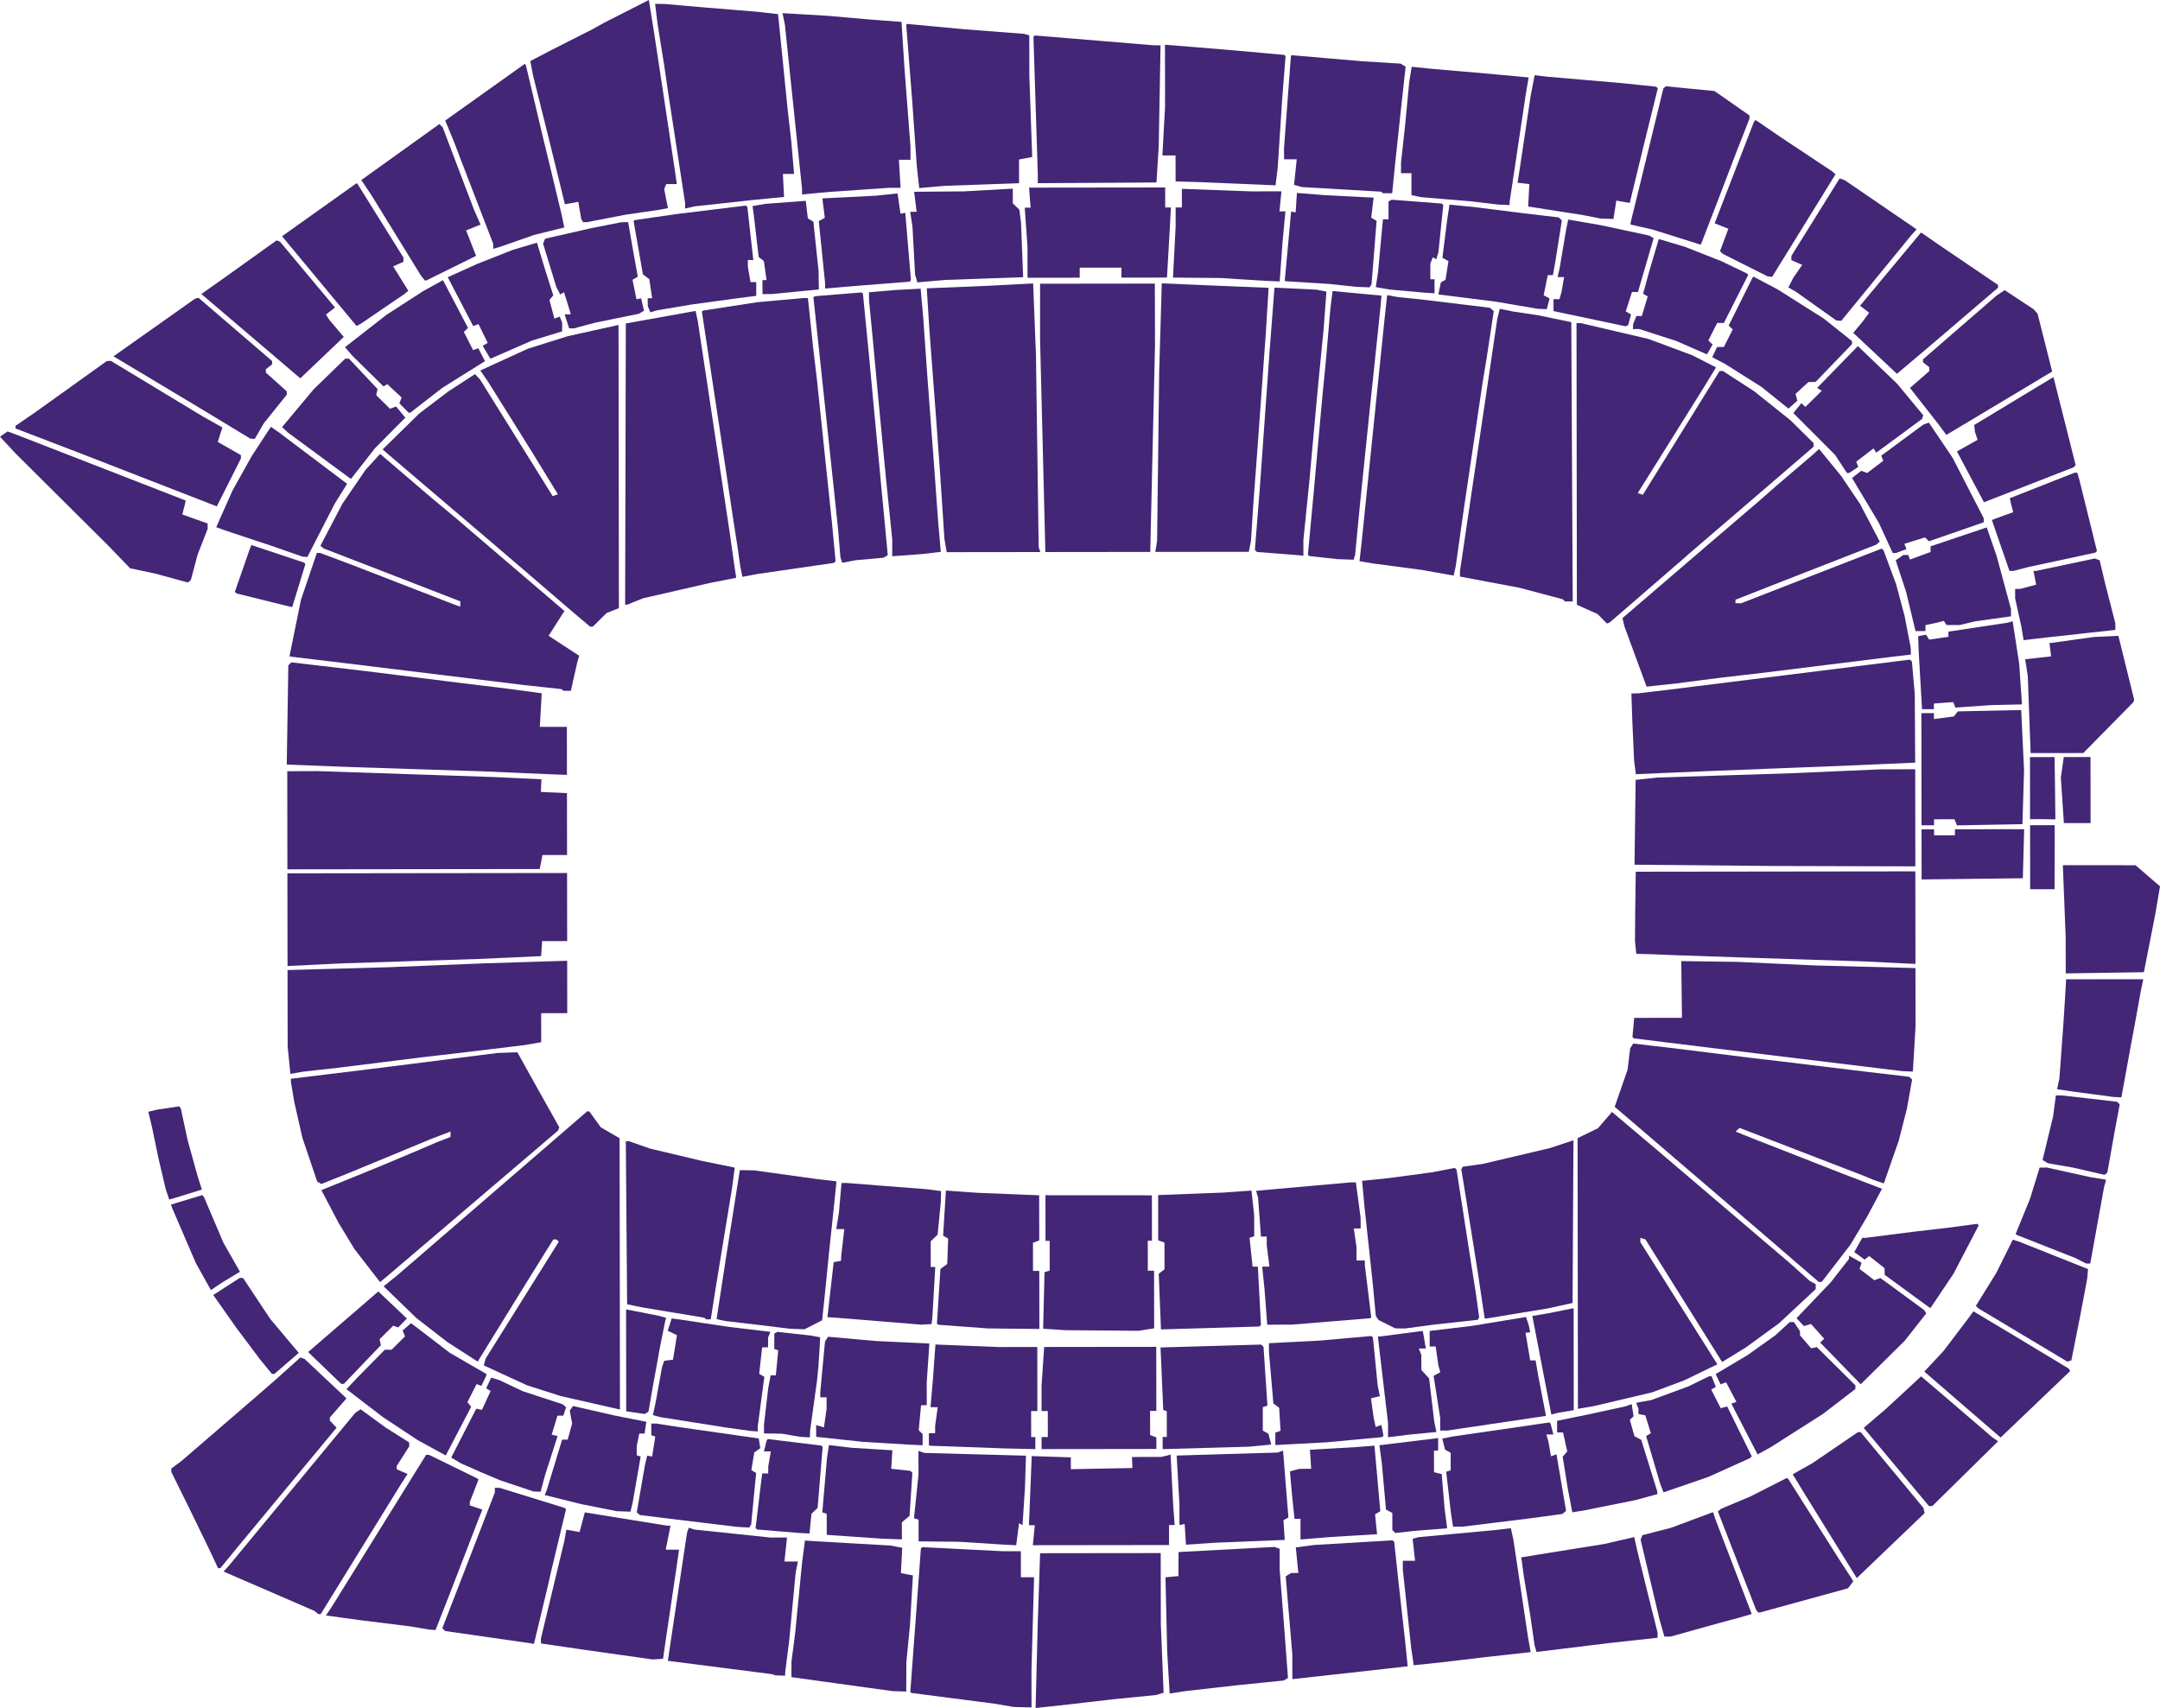 <svg width="2433" height="1924" viewBox="0 0 2433 1924" fill="none" xmlns="http://www.w3.org/2000/svg">
<g id="Control Organized">
<path id="143" d="M328.183 746.133L326.475 747.776L324.772 749.415L323.886 805.346L323.005 861.282L360.311 862.709L397.618 864.141L470.5 866.511L543.382 868.877L582.172 870.555L620.966 872.229L629.782 872.559L638.598 872.89L638.562 845.823L638.527 818.756L623.292 818.773L608.053 818.79L609.122 799.887L610.197 780.983L592.009 778.507L573.822 776.031L545.607 772.604L517.392 769.176L499.755 766.956L482.124 764.736L445.676 760.198L409.232 755.665L392.776 753.713L376.315 751.762L352.251 748.947L328.183 746.133Z" fill="#432676"/>
<path id="142" d="M357.661 868.634L340.617 868.694L323.573 868.762L323.645 924.024L323.716 979.285L465.839 979.109L607.962 978.937L609.496 971.038L611.029 963.143L624.873 963.126L638.716 963.109L638.672 928.258L638.628 893.402L623.935 892.75L609.237 892.094L609.554 884.97L609.866 877.847L583.68 876.6L557.499 875.357L457.582 871.996L357.661 868.634Z" fill="#432676"/>
<path id="141" d="M638.744 983.413L481.235 983.602L323.725 983.792L323.796 1036L323.867 1088.2L355.012 1086.69L386.161 1085.18L462.56 1082.71L538.96 1080.23L574.223 1078.64L609.487 1077.05L609.817 1072.54L610.148 1068.03L610.391 1064.08L610.639 1060.13L624.744 1060.12L638.85 1060.1L638.796 1021.75L638.744 983.413Z" fill="#432676"/>
<path id="140" d="M638.873 1082.26L591.267 1083.76L543.666 1085.25L490.771 1087.4L437.881 1089.55L380.872 1091.15L323.867 1092.76L323.939 1135.83L324.01 1178.9L325.548 1194.31L327.086 1209.72L334.364 1208.45L341.646 1207.17L361.624 1204.94L381.606 1202.71L428.615 1196.83L475.624 1190.96L493.255 1188.92L510.882 1186.89L550.843 1182.09L590.799 1177.29L600.202 1175.66L609.601 1174.02L609.584 1157.68L609.557 1141.34L624.25 1141.32L638.943 1141.3L638.899 1111.78L638.873 1082.26Z" fill="#432676"/>
<path id="138" d="M582.759 1185.35L571.505 1185.75L560.256 1186.15L513.247 1192.13L466.234 1198.12L438.028 1201.65L409.822 1205.19L368.69 1210.2L327.554 1215.2L327.673 1217.35L327.792 1219.5L329.698 1230.77L331.599 1242.05L336.135 1261.97L340.672 1281.88L348.973 1306.42L357.275 1330.96L359.617 1332.34L361.954 1333.72L380.086 1326.46L398.218 1319.19L441.687 1301.2L485.155 1283.2L496.313 1278.9L507.475 1274.61L507.479 1277.68L507.484 1280.76L499.848 1283.7L492.212 1286.64L480.462 1291.68L468.717 1296.72L446.393 1306.09L424.073 1315.45L393.048 1328.05L362.027 1340.64L371.628 1358.98L381.229 1377.32L390.298 1392.25L399.366 1407.17L413.724 1425.7L428.082 1444.23L432.035 1440.98L435.988 1437.72L478.258 1401.72L520.524 1365.71L574.535 1319.67L628.546 1273.61L629.299 1271.82L630.057 1270.03L617.063 1246.85L604.069 1223.67L593.412 1204.51L582.759 1185.35Z" fill="#432676"/>
<path id="136" d="M661.431 1251.85L618.982 1288.53L576.537 1325.21L512.141 1380.8L447.744 1436.39L439.933 1442.69L432.123 1449L450.545 1466.85L468.966 1484.7L486.34 1498.17L503.71 1511.65L520.878 1522.73L538.042 1533.81L565.531 1489.27L593.026 1444.73L608.15 1420.47L623.275 1396.2H625.011L626.746 1396.2L628.078 1397.47L629.405 1398.74L588.241 1464.53L547.078 1530.33L546.017 1534.23L544.961 1538.13L569.31 1549.32L593.659 1560.5L612.476 1566.52L631.292 1572.55L664.214 1580.05L697.135 1587.55L697.723 1587.69L698.31 1587.83L698.108 1435L697.907 1282.17L687.355 1276.07L676.799 1269.97L670.288 1260.97L663.782 1251.97L662.607 1251.91L661.431 1251.85Z" fill="#432676"/>
<path id="135" d="M705.217 1474.96L705.288 1532.38L705.368 1589.81L715.781 1591.29L726.195 1592.78L728.312 1591.52L730.433 1590.26L734.644 1565.9L743.45 1517.21L749.181 1488.66L750.324 1484.45L745.994 1483.3L741.664 1482.16L728.73 1479.6L715.795 1477.03L710.506 1476L705.217 1474.96Z" fill="#432676"/>
<path id="133" d="M756.605 1485.17L752.106 1499.06L762.519 1504.01L758.052 1531.59L748.102 1532.98L745.687 1540.06L742.091 1559.98L738.496 1579.89L736.972 1586.99L735.443 1594.1L739.805 1595.27L744.167 1596.44L780.61 1602.2L817.058 1607.96L831.168 1609.94L845.273 1611.92L849.388 1612.19L853.502 1612.46V1609.74L853.497 1607.01L857.225 1578.99L860.954 1550.97L858.061 1549.26L855.164 1547.55L856.807 1532.63L858.456 1517.71L861.794 1517.71H865.132L865.128 1512.25L865.119 1506.8L866.418 1503.54L867.717 1500.27L844.663 1497.54L821.613 1494.81L792.833 1490.47L764.058 1486.13L756.605 1485.17Z" fill="#432676"/>
<path id="131" d="M875.683 1500.3L873.925 1501.24L872.162 1502.18L872.171 1510.88L872.179 1519.58L874.374 1520.33L876.574 1521.08L875.247 1535.18L873.915 1549.28L870.977 1549.28H868.038L866.66 1556.62L865.283 1563.95L862.927 1584.25L860.577 1604.56L860.559 1609.63L860.541 1614.71L870.532 1614.86L880.528 1615.01L891.107 1616.81L901.691 1618.6L906.98 1618.88L912.27 1619.15L912.403 1615.2L912.536 1611.26L915.971 1586.44L919.405 1561.63L920.09 1557.11L921.821 1539.77L923.317 1516.69L923.767 1506.42L918.528 1505.44L913.289 1504.46L894.482 1502.39L875.683 1500.3Z" fill="#432676"/>
<path id="V10" d="M932.762 1505.78L931.017 1508.5L929.272 1511.21L926.604 1539.8L923.937 1568.39L923.963 1571.21L923.981 1574.03L927.507 1574.02L931.034 1574.02L931.043 1580.47L931.051 1586.92L929.564 1597.44L928.076 1607.96L923.696 1606.63L919.32 1605.3L919.329 1611.93L919.338 1618.56L945.79 1621.39L972.242 1624.22L998.102 1625.78L1023.97 1627.34L1031.61 1627.68L1039.25 1628.02L1039.24 1621.71L1039.23 1615.39L1037.03 1613.25L1034.83 1611.11L1036.16 1597.01L1037.49 1582.91L1040.69 1582.91L1043.89 1582.9L1043.88 1569.93L1043.88 1556.96L1045.35 1535.21L1046.82 1513.47L1016.51 1512.03L986.196 1510.59L959.478 1508.19L932.762 1505.78Z" fill="#432676"/>
<path id="V8" d="M1302.39 1517.18L1239.27 1517.25L1176.15 1517.33L1174.66 1539.32L1173.18 1561.31L1173.19 1575.41L1173.19 1589.51L1176.72 1589.51L1180.25 1589.5L1180.26 1604.16L1180.28 1618.82L1176.76 1618.83L1173.23 1618.83L1173.24 1625.6L1173.25 1632.37L1237.89 1632.29L1302.54 1632.21L1302.53 1625.68L1302.52 1619.16L1299 1617.87L1295.47 1616.57L1295.45 1602.97L1295.43 1589.37L1298.96 1589.36L1302.48 1589.36L1302.44 1553.27L1302.39 1517.18Z" fill="#432676"/>
<path id="V9" d="M1053.68 1514.54L1052.22 1534.62L1050.76 1554.7L1049.43 1569.93L1048.12 1585.15L1052.2 1585.15L1056.28 1585.14L1054.8 1595.61L1053.32 1606.07L1053.33 1610.27L1053.33 1614.47L1049.81 1614.48H1046.28L1046.29 1621.24L1046.3 1628.01L1046.89 1628.29L1047.47 1628.57L1089.79 1630.09L1132.11 1631.61L1149.15 1632L1166.2 1632.38L1166.19 1625.61L1166.18 1618.84L1163.83 1618.85L1161.48 1618.85L1161.46 1604.19L1161.44 1589.53L1164.97 1589.52L1168.49 1589.52L1168.44 1553.43L1168.4 1517.34L1146.44 1517.37L1124.48 1517.39L1089.08 1515.97L1053.68 1514.54Z" fill="#432676"/>
<path id="V7" d="M1420.55 1514.61L1363.88 1516.24L1307.21 1517.87L1308.73 1553.05L1310.26 1588.22L1312.25 1588.97L1314.25 1589.72L1314.27 1604.19L1314.28 1618.66L1311.93 1618.67L1309.58 1618.67L1309.59 1625.54L1309.6 1632.41L1358.38 1631.03L1407.16 1629.65L1419.5 1628.43L1431.85 1627.22L1430.3 1621.18L1428.77 1615.14L1425.59 1613.34L1422.42 1611.54L1422.4 1598.31L1422.38 1585.07L1425 1584.23L1427.63 1583.39L1425.42 1550.28L1423.22 1517.17L1421.88 1515.89L1420.55 1514.61Z" fill="#432676"/>
<path id="V6" d="M1544.66 1504.99L1515.8 1507.55L1486.93 1510.11L1458.14 1511.6L1429.34 1513.09L1429.35 1518.11L1429.35 1523.13L1431.84 1552.03L1434.32 1580.94L1437.58 1583.37L1440.84 1585.81L1441.62 1598.75L1442.4 1611.7L1439.47 1612.78L1436.53 1613.86L1436.54 1620.84L1436.54 1627.81L1465.34 1626.27L1494.14 1624.72L1525.4 1621.82L1556.66 1618.9L1557.51 1618.07L1558.36 1617.24L1557.14 1611.2L1555.93 1605.15L1552.74 1606.33L1549.56 1607.51L1548.4 1602.23L1547.25 1596.95L1545.76 1586.07L1544.27 1575.19L1549.26 1573.93L1554.25 1572.67L1553.03 1566.77L1551.81 1560.86L1549.13 1533.79L1546.46 1506.73L1545.56 1505.86L1544.66 1504.99Z" fill="#432676"/>
<path id="130" d="M1602.11 1499.32L1578.61 1502.37L1555.1 1505.42L1553.57 1505.51L1552.02 1505.6L1553.02 1514.06L1554 1522.51L1558.73 1562.72L1563.46 1602.93L1563.47 1610.96L1563.48 1618.99L1575.82 1617.49V1617.48L1588.16 1615.97L1603.07 1614.53L1617.99 1613.09L1616.75 1607.16L1615.5 1601.25L1612.63 1577.05L1609.76 1552.86L1605.38 1548.02L1601 1543.18L1600.98 1534.69L1600.97 1526.2L1599.54 1522.63L1598.11 1519.07L1602.09 1519.06L1606.08 1519.06L1604.41 1509.47L1602.75 1499.89L1602.43 1499.61L1602.11 1499.32Z" fill="#432676"/>
<path id="128" d="M1718.89 1483.54L1688.71 1488.53L1658.53 1493.51L1634.43 1496.39L1610.34 1499.27L1610.35 1508.04L1610.37 1516.8L1613.75 1516.8L1617.13 1516.79L1618.67 1527.51L1620.19 1538.22L1621.28 1542L1622.37 1545.78L1618.58 1547.81L1614.8 1549.85L1618.51 1573.65L1622.23 1597.44L1622.24 1604.48L1622.25 1611.52L1626.17 1611.52V1611.51L1630.09 1611.51L1644.39 1609.38L1658.68 1607.26L1700.03 1601.11L1741.38 1594.96L1736.98 1572.16L1732.57 1549.36L1731.13 1540.9L1729.68 1532.44H1726.65L1723.62 1532.45L1718.32 1501.34L1723.63 1500.8L1722.15 1493.55L1721.28 1490.73L1720.08 1487.14L1718.89 1483.54Z" fill="#432676"/>
<path id="126" d="M1772.52 1473.66L1767.23 1474.71L1761.94 1475.76L1743.86 1479.42L1726.03 1482.4L1747.38 1593.45L1751.21 1592.45L1755.05 1591.45L1763.86 1590.01L1772.67 1588.57L1772.59 1531.12L1772.52 1473.66Z" fill="#432676"/>
<path id="134" d="M706.736 1285.58L704.914 1285.58L705.648 1377.4L706.383 1469.22L714.616 1470.94L722.844 1472.66L758.117 1478.52L793.384 1484.37L794.367 1485.3L795.35 1486.22L797.962 1486.21H800.579L803.509 1467.6L806.443 1448.99L809.772 1428.68L813.101 1408.38L818.831 1373.41L824.561 1338.44L826.09 1326.86L827.615 1315.29L809.212 1311.52L790.804 1307.75L761.666 1300.85L732.528 1293.95L720.544 1289.76L708.56 1285.58H706.736Z" fill="#432676"/>
<path id="132" d="M833.34 1318.13L825.668 1366.63L817.995 1415.14L812.577 1450.52L807.159 1485.91L812.031 1486.99L816.903 1488.07L838.061 1490.55L859.223 1493.03L874.508 1494.93L889.789 1496.82L898.017 1497.1L906.246 1497.37L916.127 1492.34L926.008 1487.3L927.225 1475.96L928.441 1464.63L930.921 1439.81L933.405 1415L936.743 1383.42L940.085 1351.83L941.142 1341.31L942.198 1330.79L929.989 1329.33L917.78 1327.86L883.683 1323.13L849.59 1318.4L841.463 1318.26L833.34 1318.13Z" fill="#432676"/>
<path id="F5" d="M953.047 1332.54L950.453 1332.6L947.859 1332.65L946.394 1349.54L944.929 1366.43L943.432 1375.49L941.936 1384.54L946.472 1384.53L951.009 1384.53L949.264 1399.75L947.519 1414.98L947.404 1417.63L947.285 1420.29L943.171 1421.05L939.062 1421.81L935.526 1452.8L931.991 1483.79L935.568 1483.98L939.14 1484.17L988.518 1488.18L1037.89 1492.19L1043.56 1491.87L1049.22 1491.55L1049.7 1488.16L1050.16 1484.78L1051.8 1456.02L1053.45 1427.26H1050.92L1048.38 1427.26L1048.36 1412.77L1048.35 1398.26L1052.24 1394.52L1056.12 1390.79L1057.93 1372.36L1059.75 1353.94L1059.89 1347.84L1060.03 1341.74L1052.38 1340.72L1044.74 1339.68L998.895 1336.12L953.047 1332.54Z" fill="#432676"/>
<path id="F4" d="M1065.46 1341.12L1063.88 1366.53L1062.31 1391.94L1065.15 1393.62L1067.98 1395.3L1067.46 1409.58L1066.93 1423.86L1063.1 1426.67L1059.28 1429.48L1057.31 1460.24L1055.35 1491L1056.03 1491.65L1056.71 1492.3L1084.92 1494.38L1113.12 1496.46L1141.92 1496.75L1170.72 1497.04L1170.68 1464.33L1170.63 1431.63L1167.11 1431.63L1163.58 1431.64L1163.55 1415.78L1163.54 1399.92L1167.06 1398.61L1170.58 1397.31L1170.55 1371.89L1170.51 1346.46L1135.84 1345.06L1101.16 1343.67L1083.3 1342.4L1065.46 1341.12Z" fill="#432676"/>
<path id="F3" d="M1177.58 1346.42L1177.61 1372.1L1177.65 1397.78H1180L1182.35 1397.78L1182.38 1414.51L1182.39 1431.24L1179.46 1432.18L1176.52 1433.12L1175.75 1464.95L1174.98 1496.78L1187.55 1497.6L1200.12 1498.42L1241.26 1498.76L1282.4 1499.11L1291.21 1497.7L1300.03 1496.29L1299.98 1463.88L1299.94 1431.47L1296.41 1431.47L1292.88 1431.48L1292.87 1414.56L1292.84 1397.65L1295.19 1397.64L1297.54 1397.64L1297.51 1372.06L1297.47 1346.49L1237.52 1346.46L1177.58 1346.42Z" fill="#432676"/>
<path id="F2" d="M1409.64 1341.14L1394.11 1342.26L1378.57 1343.38L1341.55 1344.8L1304.52 1346.23L1304.56 1371.69L1304.59 1397.15L1308.12 1398.44L1311.65 1399.74L1311.67 1414.78L1311.69 1429.83L1308.44 1432.34L1305.19 1434.85L1306.46 1466.2L1307.72 1497.56L1363.14 1495.91L1418.57 1494.27L1419.45 1493.43L1420.33 1492.58L1418.59 1459.7L1416.84 1426.82L1413.87 1426.82H1410.9L1409.18 1410.57L1407.45 1394.31L1410.09 1393.46L1412.73 1392.62L1412.71 1380.72L1412.69 1368.84L1411.17 1354.99L1409.64 1341.14Z" fill="#432676"/>
<path id="F1" d="M1521.97 1331.89L1480.83 1335.53L1439.7 1339.16L1427.25 1340.31L1414.81 1341.45L1415.94 1345.23L1417.07 1349L1418.71 1370.99L1420.34 1392.98L1423.59 1392.98L1426.83 1392.97L1426.86 1398.05L1426.89 1403.12L1428.38 1414.96L1429.89 1426.8L1425.8 1426.81L1421.71 1426.81L1423.05 1439.78L1424.39 1452.75L1425.89 1472.48L1427.39 1492.22L1441.06 1492.2L1454.73 1492.19L1499.02 1488.57L1543.31 1484.96L1543.93 1484.36L1544.55 1483.77L1540.96 1454.67L1537.38 1425.58L1537.37 1422.74L1537.37 1419.91L1532.66 1419.92L1527.96 1419.92L1527.95 1412.34L1527.94 1404.76L1526.43 1394.3L1524.93 1383.84L1528.77 1383.83L1532.62 1383.83L1532.61 1377.77L1532.6 1371.72L1529.92 1351.84L1527.23 1331.95L1524.6 1331.92L1521.97 1331.89Z" fill="#432676"/>
<path id="129" d="M1638.68 1315.63L1626.16 1318.06L1613.63 1320.48L1588.95 1323.8L1564.27 1327.11L1549.26 1328.66L1534.25 1330.2L1535.64 1345.16L1537.03 1360.13L1541.76 1404.11L1546.49 1448.09L1548.09 1465.25L1549.69 1482.41L1551.21 1484.67L1552.73 1486.93L1562.14 1491.64L1571.55 1496.35L1576.97 1496.45L1582.4 1496.54L1598.13 1494.42L1613.86 1492.31L1639.21 1489.52L1664.56 1486.73L1665.35 1485.38L1666.13 1484.03L1664.27 1470.5L1662.41 1456.97L1659.92 1441.19L1657.42 1425.4L1649.03 1371.44L1640.62 1317.49L1639.65 1316.56L1638.68 1315.63Z" fill="#432676"/>
<path id="127" d="M1772.32 1284.51L1759.1 1288.89L1745.88 1293.28L1707.96 1302.21L1670.04 1311.14L1658.85 1312.71L1647.65 1314.28L1646.82 1315.71L1645.99 1317.14L1649.09 1336.31L1652.18 1355.48L1658.29 1393.82L1664.4 1432.15L1668.36 1458.65L1672.33 1485.15L1673.65 1485.15L1674.97 1485.14L1709.05 1479.55L1743.14 1473.95L1757.24 1470.86L1771.34 1467.76L1771.83 1376.13L1772.32 1284.51Z" fill="#432676"/>
<path id="124" d="M1815.72 1252.59L1807.81 1261.75L1799.91 1270.91L1788.44 1276.51L1776.97 1282.1L1777.17 1434.56L1777.37 1587.03L1786.18 1585.51L1795 1584L1827.9 1576.24L1860.8 1568.47L1878.75 1561.79L1896.69 1555.11L1915.55 1545.98L1934.41 1536.86L1891.03 1468.04L1847.65 1399.21V1396.78L1847.64 1394.34L1850.53 1395.26L1853.41 1396.17L1896.58 1465.21L1939.76 1534.24L1953.14 1526.05L1966.52 1517.86L1985.15 1504.28L2003.78 1490.69L2024.48 1471.43L2045.2 1452.17L2045.19 1449.37L2045.19 1446.58L2041.85 1444.77L2038.52 1442.98L2027.14 1432.8L2015.77 1422.61L1941.78 1359.59L1867.79 1296.57L1841.76 1274.58L1815.72 1252.59Z" fill="#432676"/>
<path id="122" d="M1839.67 1175.52L1837.93 1178.22L1836.2 1180.93L1834.74 1192.99L1833.27 1205.05L1826.01 1225.94L1818.74 1246.83L1826.64 1253.54L1834.53 1260.25L1910.9 1325.71L1987.26 1391.16L2017.93 1417.63L2048.61 1444.09H2050.26L2051.9 1444.09L2068.04 1423.21L2084.17 1402.32L2093.59 1386.52L2103 1370.72L2111.44 1354.92L2119.88 1339.12L2097.15 1330.4L2074.41 1321.68L2023.84 1301.87L1973.27 1282.06L1964.14 1278.4L1955.01 1274.73L1957.19 1272.63L1959.38 1270.53L2011.01 1290.46L2062.64 1310.38L2081.46 1317.63L2100.27 1324.87L2104.98 1326.88L2109.68 1328.89L2115.8 1331L2121.92 1333.11L2130.31 1309.04L2138.71 1284.96L2143.33 1266.91L2147.94 1248.87L2150.86 1232.5L2153.78 1216.12L2152.14 1214.56L2150.5 1212.98L2127.66 1210.3L2104.82 1207.62L2055.44 1201.62L2006.07 1195.62L1989.61 1193.7L1973.15 1191.78L1927.3 1186.08L1881.45 1180.38L1860.56 1177.96L1839.67 1175.52Z" fill="#432676"/>
<path id="121" d="M1893.76 1082.66L1894.16 1114.6L1894.56 1146.54L1867.64 1146.58L1840.74 1146.61L1839.76 1157.32L1838.77 1168.04L1839.38 1168.84L1840 1169.64L1876.01 1174.1L1912.01 1178.56L2027.22 1192.57L2142.43 1206.58L2148.54 1206.86L2154.65 1207.13L2156.14 1181.75L2157.63 1156.37L2157.6 1123.44L2157.56 1090.51L2100.55 1089.01L2043.54 1087.51L2000.04 1085.51L1956.55 1083.52L1925.15 1083.09L1893.76 1082.66Z" fill="#432676"/>
<path id="120" d="M2157.41 981.567L1999.96 981.756L1842.49 981.95L1841.87 1027.63L1841.63 1060.31L1842.77 1071.26L1843.11 1074.47C1853.59 1074.61 1864.07 1075.03 1874.55 1075.47C1885.03 1075.91 1895.51 1076.37 1905.99 1076.61L1965.95 1078.71L2032.95 1080.86L2099.95 1083.02L2128.75 1084.44L2157.55 1085.86L2157.48 1033.71L2157.41 981.567Z" fill="#432676"/>
<path id="119" d="M2157.26 866.533L2137.87 866.584L2118.47 866.644L2067.93 868.842L2017.39 871.04L1942.17 873.459L1866.94 875.882L1854.65 877.194L1842.35 878.512L1841.73 926.288L1841.11 974.061L1998.72 975.515L2157.41 975.933L2157.34 921.236L2157.26 866.533Z" fill="#432676"/>
<path id="118" d="M2151.23 743.053L2107.74 748.494L2064.26 753.935L1971.41 765.503L1878.57 777.077L1862.11 779.037L1845.66 781.002L1841.62 781.103L1837.58 781.209L1838.59 811.095L1840.63 856.766L1841.62 864.44L1842.6 872.11L1879.45 870.529L1916.3 868.947L2002.1 865.551L2087.91 862.15L2122.58 860.612L2157.25 859.07L2157.01 820.51L2156.78 781.949L2155.16 763.508L2153.53 745.067L2152.38 744.062L2151.23 743.053Z" fill="#432676"/>
<path id="116" d="M2049.01 505.751L2045.89 508.584L2042.78 511.421L2021.66 529.487L2000.55 547.558L1989.96 556.832L1979.38 566.101L1953.54 588.194L1927.72 610.287L1877.62 653.288L1827.52 696.285L1828.63 700.973L1829.74 705.655L1842.22 739.564L1854.7 773.477L1870.15 771.825L1885.61 770.177L1912.68 766.693L1939.76 763.208L1959.7 760.93L1979.63 758.657L2054.85 749.326L2130.06 740L2141.23 738.67L2152.4 737.344L2152.34 733.709L2152.29 730.075L2148.83 712.035L2145.36 693.994L2140.53 675.959L2135.7 657.918L2128.64 638.9L2121.58 619.878L2120.57 618.913L2119.56 617.944L2087.13 630.548L2054.7 643.147L2007.94 661.355L1961.19 679.558L1958.02 679.562L1954.84 679.567L1954.83 677.575L1954.83 675.588L1977.74 666.58L2000.65 657.575L2057.04 635.543L2113.44 613.507L2115.37 611.763L2117.3 610.018L2106.23 588.881L2095.15 567.744L2084.52 551.968L2073.88 536.192L2061.44 520.972L2049.01 505.751Z" fill="#432676"/>
<path id="114" d="M1778.13 363.998L1775.76 364.002L1775.96 522.637L1776.18 681.267L1787.88 686.51L1799.58 691.752L1804.8 697.07L1810.02 702.383L1811.61 701.775L1813.2 701.167L1854.98 665.025L1896.77 628.887L1899.32 626.592L1901.88 624.301L1933.42 597.23L1964.97 570.159L2003.87 536.713L2042.77 503.267L2042.76 501.214V499.165L2029.82 486.341L2016.87 473.517L1996.26 457.04L1975.65 440.564L1958.13 429.251L1940.61 417.938L1938.73 417.964L1936.86 417.998L1893.64 487.722L1850.41 557.447L1847.59 556.412L1844.77 555.376L1881.04 497.388L1917.31 439.395L1925.12 426.628L1932.93 413.857L1919.53 407.028L1906.13 400.196L1881.51 391.015L1856.89 381.834L1818.7 372.917L1780.51 364.001L1778.13 363.998Z" fill="#432676"/>
<path id="113" d="M1689.38 347.874L1688.01 353.174L1686.64 358.473L1665.56 500.945L1644.48 643.42L1644.49 646.456L1644.5 649.491L1678.14 655.831L1711.78 662.165L1736.02 668.615L1760.26 675.064L1761.56 676.302L1762.85 677.545L1767.18 677.54L1771.5 677.532L1770.69 520.214L1769.88 362.897L1751.07 358.994L1732.26 355.09L1718.15 352.976L1704.04 350.866L1696.71 349.372L1689.38 347.874Z" fill="#432676"/>
<path id="112" d="M1562.48 332.473L1560.93 346.676L1559.39 360.883L1552.44 428.559L1545.5 496.235L1539.71 552.629L1533.92 609.027L1532.63 620.596L1531.35 632.165L1539.13 633.477L1546.9 634.79L1573.94 638.359L1600.98 641.931L1617.44 644.848L1633.9 647.769L1635.62 648.073L1637.34 648.372L1638.5 643.297L1639.66 638.222L1642.22 620.173L1644.77 602.124L1646.85 587.463L1648.92 572.797L1659.48 501.733L1670.04 430.669L1672.27 417.136L1674.5 403.598L1678.54 377.06L1682.58 350.522L1680.38 348.596L1678.17 346.676L1638.2 341.852L1598.23 337.028L1586.47 335.856L1574.72 334.684L1568.6 333.578L1562.48 332.473Z" fill="#432676"/>
<path id="111" d="M1501.01 327.843L1499.77 337.632L1498.54 347.425L1496.01 376.747L1493.48 406.074L1491.29 428.634L1489.09 451.19L1486.75 477.134L1484.4 503.073L1481.96 530.144L1479.52 557.215L1476.35 591.036L1473.19 624.856L1473.97 625.6L1474.75 626.35L1490.84 628.121L1506.93 629.896L1515.82 630.182L1524.71 630.465L1525.55 627.645L1526.4 624.826L1529 597.754L1531.61 570.683L1537.29 515.417L1542.98 460.147L1545.36 437.591L1547.73 415.031L1551.28 381.193L1554.82 347.355L1555.46 340.192L1556.1 333.024L1542.48 331.746L1528.87 330.469L1514.94 329.156L1501.01 327.843Z" fill="#432676"/>
<path id="V5" d="M1435.56 324.049L1432.84 359.46L1430.11 394.871L1424.47 473.825L1418.83 552.779L1416.16 586.15L1413.49 619.525L1414.67 620.657L1415.85 621.785L1439.05 623.591L1462.26 625.398L1465.2 625.711L1468.14 626.023L1468.13 617.292L1468.11 608.56L1471.4 576.123L1474.69 543.686L1477.25 515.487L1479.8 487.292L1482.09 462.477L1484.38 437.665L1487.68 403.827L1490.98 369.989L1492.53 349.222L1494.08 328.459L1488.55 327.38L1483.02 326.301L1459.29 325.173L1435.56 324.049Z" fill="#432676"/>
<path id="V4" d="M1308.62 319.182L1307.15 369.509L1305.67 419.837L1304.5 514.571L1303.33 609.305L1302.33 615.512L1301.33 621.715L1353.98 621.647L1406.63 621.587L1407.87 615.384L1409.1 609.177L1410.46 587.749L1411.82 566.321L1414.03 536.994L1416.24 507.667L1421.04 441.123L1425.85 374.58L1427.4 349.403L1428.96 324.226L1397.21 322.917L1365.47 321.609L1337.05 320.393L1308.62 319.182Z" fill="#432676"/>
<path id="V3" d="M1300.81 319.468L1236.16 319.545L1171.51 319.621V350.635L1171.51 381.649L1174.5 501.754L1177.49 621.859L1236.56 621.791L1295.63 621.723L1298.31 504.993L1300.99 388.262L1300.9 353.865L1300.81 319.468Z" fill="#432676"/>
<path id="V2" d="M1163.72 319.3L1138.82 320.6L1113.93 321.904L1078.91 323.349L1043.89 324.794L1045.42 348.786L1046.95 372.782L1050.61 421.101L1054.28 469.424L1056.59 501.169L1058.9 532.915L1061.36 570.127L1063.82 607.34L1065.08 614.67L1066.34 622.001L1119.06 621.933L1171.77 621.873L1170.86 619.054L1169.95 616.234L1168.42 507.971L1166.89 399.704L1165.31 359.504L1163.72 319.3Z" fill="#432676"/>
<path id="V1" d="M1037 325.177L1022.57 325.94L1008.14 326.702L993.449 327.97L978.76 329.239L978.84 334.138L978.929 339.032L981.115 361.584L983.3 384.139L986.973 423.608L990.647 463.076L994.338 501.416L998.03 539.756L1001.51 573.586L1005 607.415L1005 617.014L1005.01 626.618L1022.05 625.349L1039.09 624.081L1049.41 622.86L1059.72 621.64L1058.2 604.344L1056.68 587.049L1054.31 554.347L1051.94 521.646L1048.27 473.155L1044.6 424.665L1042.31 391.959L1040.02 359.257L1038.51 342.217L1037 325.177Z" fill="#432676"/>
<path id="107" d="M970.532 329.406L944.672 331.495L918.817 333.587L917.504 334.089L916.19 334.596L927.486 440.595L938.776 546.593L941.398 571.4L944.015 596.212L945.324 611.996L946.633 627.785L947.652 630.878L948.671 633.97L956.082 632.539L963.493 631.107L979.339 629.675L995.184 628.243L997.59 626.816L999.991 625.384L995.404 576.933L990.817 528.487L987.213 490.147L983.604 451.806L981.184 425.867L978.765 399.932L975.376 365.297L971.983 330.657L971.258 330.031L970.532 329.406Z" fill="#432676"/>
<path id="106" d="M910.029 335.732L907.37 335.737L904.716 335.741L878.856 338.089L853.001 340.433L822.444 345.147L791.892 349.861L791.239 350.446L790.592 351.032L801.327 421.823L812.062 492.613L813.247 500.508L814.431 508.398L820.331 547.866L826.232 587.33L828.532 601.987L830.832 616.648L832.247 626.794L833.661 636.944L834.951 643.354L836.246 649.763L844.823 648.16L853.405 646.556L896.35 640.323L939.29 634.089L940.245 633.173L941.2 632.252L939.18 610.85L937.155 589.449L928.638 508.262L920.12 427.07L917.852 407.902L915.584 388.729L912.806 362.231L910.029 335.732Z" fill="#432676"/>
<path id="105" d="M783.475 350.235L772.405 352.24L761.335 354.244L733.129 359.306L704.927 364.363L704.533 522.725L704.138 681.087L705.405 681.082H706.673L715.406 677.549L724.144 674.016L761.744 665.381L799.349 656.742L814.304 653.813L829.263 650.883L827.721 640.535L826.182 630.187L823.96 614.402L821.738 598.613L803.867 480.217L785.997 361.822L784.739 356.028L783.475 350.235Z" fill="#432676"/>
<path id="103" d="M696.699 366.051L668.052 372.39L639.401 378.73L616.939 385.805L594.477 392.875L567.754 405.105L541.035 417.33L545.301 423.555L549.571 429.775L574.246 469.217L598.922 508.663L613.665 532.717L628.404 556.774L625.488 557.854L622.573 558.929L581.662 493.231L540.751 427.533L537.904 424.471L535.057 421.409L520.13 431.105L505.203 440.806L488.76 453.26L472.322 465.719L451.665 485.975L431.007 506.231L434.065 508.914L437.119 511.601L494.78 560.73L552.441 609.86L572.378 626.931L592.314 644.002L615.92 664.289L639.525 684.576L652.133 695.259L664.746 705.942L666.253 705.916L667.763 705.891L675.477 698.247L683.195 690.608L690.156 687.833L697.122 685.053L696.91 525.55L696.699 366.051Z" fill="#432676"/>
<path id="101" d="M428.179 511.319L420.001 520.254L411.824 529.188L398.756 548.303L385.688 567.414L373.296 591.102L360.903 614.79L362.643 616.265L364.379 617.741L399.661 631.367L434.942 644.997L476.694 661.196L518.445 677.39L518.449 680.421V683.457L513.16 681.483L507.866 679.509L451.417 657.623L394.968 635.737L377.763 629.297L360.563 622.856L358.731 622.86H356.899L347.923 649.376L338.946 675.888L332.536 707.466L326.126 739.044L326.526 739.331L326.926 739.622L356.321 743.155L385.712 746.688L442.143 753.578L498.573 760.464L544.42 766.076L590.272 771.688L611.43 773.984L632.592 776.283L633.575 777.222L634.553 778.16L638.819 778.156L643.084 778.151L644.434 771.944L645.779 765.741L648.089 755.587L650.399 745.432L651.39 742.049L652.382 738.666L635.173 727.441L617.959 716.216L626.862 702.22L635.765 688.223L574.344 635.711L512.922 583.198L499.395 571.938L485.864 560.678L457.019 535.999L428.179 511.319Z" fill="#432676"/>
<path id="242" d="M426.158 1454.77L414.643 1464.73L403.127 1474.69L376.119 1497.98L349.116 1521.28L348.069 1522.13L347.018 1522.98L365.669 1540.94L384.32 1558.89H385.808L387.3 1558.89L408.169 1537.09L429.037 1515.28L428.275 1511.96L427.513 1508.64L435.24 1500.97L442.968 1493.3L445.732 1494.32L448.496 1495.33L453.395 1490.31L458.299 1485.29L442.229 1470.03L426.158 1454.77Z" fill="#432676"/>
<path id="241" d="M463.006 1490.51L458.272 1494.63L453.538 1498.75L454.879 1502.09L456.22 1505.43L448.634 1512.95L441.054 1520.48L437.233 1520.48L433.413 1520.49L418.321 1535.8L403.228 1551.12L396.731 1557.98L390.239 1564.85L410.868 1580.66L431.499 1596.48L451.137 1609.45L470.77 1622.41L486.428 1630.98L502.08 1639.55L516.402 1612.1L530.727 1584.66L528.62 1582.07L526.512 1579.48L531.655 1569.3L536.793 1559.12L539.538 1560.13L542.28 1561.13L545.044 1555.29L547.803 1549.46V1548.59V1547.72L527.265 1535.85L506.732 1523.98L487.856 1509.51L468.98 1495.03L465.99 1492.77L463.006 1490.51Z" fill="#432676"/>
<path id="240" d="M553.295 1551.86L550.439 1557.89L547.583 1563.92L550.108 1565.42L552.634 1566.91L547.753 1577.54L542.872 1588.16L539.64 1587.53L536.407 1586.9L522.334 1614.38L508.261 1641.87L513.403 1644.99L518.55 1648.11L530.31 1653.33L542.073 1658.55L552.657 1663L563.24 1667.46L582.057 1673.77L600.873 1680.09L604.895 1680.26L608.922 1680.42L611.516 1670.83L614.11 1661.24L619.887 1643.19L625.658 1625.14L626.838 1621.37L628.023 1617.61L624.708 1616.87L621.397 1616.12L624.666 1605.41L627.936 1594.69L631.232 1594.68L634.529 1594.68L636.09 1589.94L637.651 1585.2L635.654 1583.52L633.657 1581.84L611.314 1574.53L588.972 1567.21L575.661 1560.91L562.35 1554.6L557.822 1553.23L553.295 1551.86Z" fill="#432676"/>
<path id="239" d="M645.42 1583.81L643.606 1586.42L641.793 1589.03L643.129 1596.33L644.46 1603.62L641.935 1612.68L639.405 1621.74L636.288 1621.74H633.175L624.515 1650.13L615.86 1678.52L614.735 1681.33L613.614 1684.15L634.286 1689.28L654.962 1694.41L674.949 1698.38L694.936 1702.34L702.535 1702.6L710.129 1702.85L711.365 1697.78L712.604 1692.7L717.113 1666.76L721.627 1640.81L719.404 1640.06L717.187 1639.31L717.182 1634.15L717.173 1628.97L718.633 1621.93L720.093 1614.87H723.06L726.026 1614.87L727.031 1608.23L728.037 1601.6L710.24 1598.1L692.443 1594.59L668.934 1589.2L645.42 1583.81Z" fill="#432676"/>
<path id="238" d="M733.597 1603.58L733.606 1610.16L733.615 1616.74L735.865 1617.48L738.115 1618.23L736.333 1629.52L734.552 1640.79L731.787 1640.25L729.023 1639.7L727.793 1644.76L726.562 1649.83L721.883 1676.76L717.205 1703.68L719.004 1705.16L720.8 1706.63L741.962 1709.26L763.125 1711.88L790.165 1715.14L817.205 1718.39L824.257 1719.23L831.31 1720.07L837.637 1720.4L843.964 1720.73L845.025 1719.04L846.086 1717.34L848.896 1688.3L851.701 1659.25L849.015 1657.66L846.324 1656.07L847.964 1646.1L849.598 1636.14L852.964 1633.75L856.325 1631.37L855.507 1625.88L854.69 1620.39L811.189 1614.18L767.689 1607.97L753.583 1605.82L739.473 1603.66L736.535 1603.62L733.597 1603.58Z" fill="#432676"/>
<path id="237" d="M864.93 1621.04L864.255 1621.82L863.579 1622.6L862.037 1628.8L860.494 1635.01L864.374 1635L868.254 1635L866.807 1643.46L865.361 1651.91L865.334 1655.86L865.316 1659.81L861.932 1659.81L858.553 1659.82L857.345 1669.41L856.142 1678.99L853.626 1700.15L851.105 1721.3L851.955 1722.11L852.804 1722.92L876.148 1724.87L899.492 1726.81L905.658 1727.12L911.825 1727.42L912.922 1716.33L914.015 1705.24L917.481 1701.91L920.943 1698.58L923.786 1664.23L926.632 1629.89L925.861 1629.15L925.09 1628.41L895.01 1624.72L864.93 1621.04Z" fill="#432676"/>
<path id="C10" d="M933.726 1627.86L932.596 1635.34L931.467 1642.81L928.854 1673.22L926.242 1703.64L928.726 1704.43L931.205 1705.22L931.223 1717.09L931.241 1728.96L962.39 1731.14L993.544 1733.31L1004.71 1733.69L1015.88 1734.06L1015.87 1724.41L1015.85 1714.76L1020.18 1711.2L1024.51 1707.63L1026.11 1683.34L1027.72 1659.04L1026.56 1657.94L1025.41 1656.83L1014.63 1655.68L1003.85 1654.53L1004.51 1644.11L1005.17 1633.7L982.19 1632.29L959.214 1630.88L946.467 1629.37L933.726 1627.86Z" fill="#432676"/>
<path id="C9" d="M1034.55 1634.31L1034.57 1647.69L1034.59 1661.08L1032.04 1685.65L1029.5 1710.22L1032.08 1711.04L1034.66 1711.86L1034.67 1724.07L1034.69 1736.29L1057.61 1736.54L1080.53 1736.79L1105.22 1738.36L1129.91 1739.93L1137.28 1740.3L1144.65 1740.67L1146.25 1728.23L1147.86 1715.8L1149.81 1716.95L1151.77 1718.11L1153.12 1697.24L1154.47 1676.38L1155.06 1658.08L1155.64 1639.78L1098.34 1638.23L1041.03 1636.68L1037.8 1635.5L1034.55 1634.31Z" fill="#432676"/>
<path id="C8" d="M1318.52 1638.55L1313.48 1639.86L1308.44 1641.16L1291.73 1641.21L1275.02 1641.26L1275.28 1647.46L1275.54 1653.67L1240.87 1654.34L1206.2 1655L1206.19 1648.33L1206.18 1641.67L1184.43 1640.97L1162.68 1640.27H1162.41L1162.13 1640.27L1160.56 1679.18L1158.98 1718.09H1162.3L1165.62 1718.09L1164.51 1729.37L1163.39 1740.64L1240.1 1740.55L1316.8 1740.45L1316.78 1729.17L1316.76 1717.89H1319.94L1323.12 1717.89L1322.32 1707.18L1321.51 1696.46L1320.01 1667.5L1318.52 1638.55Z" fill="#432676"/>
<path id="C7" d="M1445.24 1634.08L1442.3 1635.16L1439.37 1636.24L1382.38 1637.94L1325.38 1639.64L1326.94 1666.72L1328.49 1693.79L1328.51 1705.84L1328.53 1717.89L1331.47 1717.32L1334.4 1716.76L1335.12 1728.42L1335.84 1740.07L1352.77 1738.93L1369.69 1737.79L1408.41 1736.22L1447.12 1734.66L1446.39 1723.64L1445.67 1712.61L1448.45 1710.96L1451.23 1709.3L1448.23 1671.69L1445.24 1634.08Z" fill="#432676"/>
<path id="C6" d="M1548.17 1628.52L1537.62 1629.33L1527.06 1630.14L1501.27 1631.63L1475.49 1633.12L1476.19 1643.83L1476.9 1654.55L1470.26 1654.59L1463.62 1654.63L1458.29 1656.01L1452.97 1657.39L1454.29 1672.34L1455.62 1687.29L1456.89 1699.13L1458.15 1710.97L1461.51 1710.97L1464.87 1710.96L1464.88 1722.57L1464.9 1734.18L1482.04 1732.77L1499.18 1731.35L1525.15 1729.81L1551.13 1728.26L1549.99 1717.06L1548.85 1705.86L1551.81 1704.11L1554.77 1702.35L1551.47 1665.44L1548.17 1628.52Z" fill="#432676"/>
<path id="231" d="M1619.91 1619.97L1608.74 1621.34L1597.57 1622.71L1575.66 1625.37L1553.74 1628.03L1555.14 1638.42L1556.55 1648.82L1558.84 1674.64L1561.14 1700.46L1564.72 1702.37L1568.3 1704.29L1568.31 1713.96L1568.32 1723.62L1570.04 1725.26L1571.76 1726.9L1582.38 1725.71L1593.01 1724.52L1611.53 1723.06L1630.05 1721.6L1628.56 1709.98L1627.07 1698.36L1625.5 1679.45L1623.92 1660.53L1619.59 1659.46L1615.26 1658.37L1615.24 1646.23L1615.22 1634.09L1617.57 1634.08L1619.92 1634.08L1619.92 1627.02L1619.91 1619.97Z" fill="#432676"/>
<path id="230" d="M1745.22 1602.32L1731.34 1604.37L1717.45 1606.43L1676.32 1612.38L1635.18 1618.33L1629.87 1619.49L1624.54 1620.64L1626.11 1626.79L1627.68 1632.94L1630.86 1634.75L1634.03 1636.54L1634.04 1646.39L1634.06 1656.24L1631.51 1657.06L1628.96 1657.88L1631.69 1681.5L1634.41 1705.11L1635.56 1712.44L1636.71 1719.77L1641.96 1719.77L1647.21 1719.76L1683.57 1715.29L1719.94 1710.81L1739.92 1708.13L1759.9 1705.44L1761.95 1703.68L1764 1701.92L1758.6 1670.07L1753.21 1638.22L1750.13 1639.35L1747.06 1640.49L1745.58 1632.13L1744.1 1623.78L1742.96 1619.83L1741.83 1615.89L1745.77 1615.89L1749.71 1615.88L1748.08 1609.68L1746.45 1603.49L1745.84 1602.9L1745.22 1602.32Z" fill="#432676"/>
<path id="229" d="M1837.91 1581.67L1834.64 1582.88L1831.38 1584.08L1810.85 1588.56L1790.31 1593.05L1772.09 1596.79L1753.88 1600.54L1753.89 1607.08L1753.9 1613.62L1757.23 1613.61H1760.57L1762.96 1624.29L1765.34 1634.96L1762.76 1637.95L1760.18 1640.94L1763.15 1659.42L1766.11 1677.89L1768.58 1690.74L1771.04 1703.6L1778.39 1702.39L1785.76 1701.17L1813.96 1695.5L1842.16 1689.84L1854.5 1686.46L1866.84 1683.09L1866.78 1681.55L1866.73 1680.02L1857.71 1651L1848.69 1621.98L1844.86 1619.93L1841.03 1617.87L1838.42 1608.64L1835.82 1599.41L1837.93 1597.39L1840.03 1595.37L1838.97 1588.51L1837.91 1581.67Z" fill="#432676"/>
<path id="228" d="M1927.9 1550.25L1926.59 1550.25H1925.27L1913.31 1556.09L1901.34 1561.93L1880.64 1569.54L1859.94 1577.14L1851.43 1578.69L1842.91 1580.23L1844.23 1583.52L1845.55 1586.81L1845.55 1589.84L1845.55 1592.88L1849.42 1593.6L1853.27 1594.33L1856.38 1604.4L1859.49 1614.47L1856.83 1616.05L1854.17 1617.64L1862.02 1644.31L1869.88 1670.99L1871.81 1676.06L1873.76 1681.11L1899.08 1672.38L1924.4 1663.65L1947.74 1653.13L1971.09 1642.6L1972.14 1641.58L1973.2 1640.56L1959.33 1612.44L1945.46 1584.32L1941.82 1585.33L1938.18 1586.34L1932.85 1575.85L1927.51 1565.35L1930.09 1563.81L1932.68 1562.28L1930.29 1556.26L1927.9 1550.25Z" fill="#432676"/>
<path id="227" d="M2018.33 1489.24L2016.05 1489.24L2007.74 1496.83L1999.42 1504.42L1983.9 1515.47L1968.37 1526.52L1950.44 1537.18L1932.51 1547.84L1935.27 1553.64L1938.03 1559.43L1941.14 1558.29L1944.24 1557.14L1950.08 1568.17L1955.93 1579.2L1953.04 1580.18L1950.16 1581.16L1964.93 1609.76L1979.7 1638.36L1987.12 1634.3L1994.54 1630.24L2023.97 1611.48L2053.41 1592.72L2071.62 1578.72L2089.82 1564.72L2089.91 1562.68L2090.01 1560.65L2068.23 1539.06L2046.45 1517.48L2043.27 1518.16L2040.1 1518.84L2033.86 1511.63L2027.63 1504.42L2027.52 1501.9L2027.4 1499.38L2024.01 1494.31L2020.6 1489.24H2018.33Z" fill="#432676"/>
<path id="226" d="M2082.76 1414.47L2082.74 1416.29L2082.71 1418.11L2072.48 1431.22L2062.26 1444.32L2042.9 1464.63L2023.54 1484.93L2027.74 1489.36L2031.93 1493.8L2035.9 1492.59L2039.86 1491.38L2047.31 1499.72L2054.75 1508.06L2052.5 1510.23L2050.26 1512.39L2073.07 1535.85L2095.88 1559.32L2120.66 1534.83L2145.44 1510.35L2157.59 1494.91L2169.75 1479.47L2168.51 1477.57L2167.28 1475.67L2142.67 1457.65L2118.06 1439.64L2114.66 1440.89L2111.26 1442.15L2102.92 1435.78L2094.58 1429.41L2095.72 1425.93L2096.87 1422.45L2089.81 1418.46L2082.76 1414.47Z" fill="#432676"/>
<path id="225" d="M2227.06 1378.62L2211.9 1380.66L2196.73 1382.69L2175.58 1385.17L2154.43 1387.65L2127.9 1391.03L2101.37 1394.41H2099.48L2097.58 1394.41L2093.1 1402.43L2088.63 1410.45L2094.47 1414.68L2100.31 1418.9L2102.85 1416.88L2105.38 1414.85L2114.06 1421.7L2122.74 1428.55L2122.84 1432.33L2122.93 1436.11L2148.13 1454.52L2173.34 1472.93L2173.99 1473.09L2174.62 1473.26L2187.54 1454.01L2200.44 1434.76L2214.64 1407.54L2228.83 1380.31L2227.95 1379.46L2227.06 1378.62Z" fill="#432676"/>
<path id="224" d="M2279.98 934.05L2241 934.102L2202.02 934.153L2202.03 937.536L2202.03 940.919L2190.28 940.937L2178.52 940.953L2178.52 937.57L2178.51 934.187L2171.46 934.195L2164.41 934.204L2164.44 962.438L2164.48 990.672L2221.49 989.998L2278.5 989.328L2279.24 961.693L2279.98 934.05Z" fill="#432676"/>
<path id="223" d="M2276.64 799.848L2241 800.606L2205.37 801.363L2203.02 804.227L2200.68 807.091L2189.51 808.562L2178.35 810.033L2178.34 806.69L2178.34 803.35L2171.29 803.359L2164.23 803.367L2164.31 866.524L2164.39 929.68L2171.45 929.671L2178.5 929.663L2178.49 926.279L2178.49 922.896L2190 922.879L2201.5 922.862L2202.88 926.298L2204.26 929.738L2241.16 929.074L2278.06 928.409L2278.97 897.954L2279.88 867.504L2278.26 833.675L2276.64 799.848Z" fill="#432676"/>
<path id="222" d="M2267.03 699.814L2264.34 700.612L2261.66 701.408L2228.17 706.462L2194.68 711.515L2194.68 714.426V717.343L2183.84 718.916L2173.01 720.489L2171.22 717.718L2169.43 714.951L2165.01 715.792L2160.59 716.638L2160.9 725.607L2161.22 734.577L2163.09 766.714L2164.96 798.856L2171.64 798.848L2178.33 798.839L2178.33 795.685L2178.32 792.526L2189.19 791.685L2200.05 790.844L2201.3 793.963L2202.55 797.082L2222.77 795.672L2242.98 794.262L2260.25 793.888L2277.52 793.514L2275.98 770.742L2274.44 747.975L2270.73 723.895L2267.03 699.814Z" fill="#432676"/>
<path id="221" d="M2237.87 594.124L2206.22 604.768L2174.56 615.415L2174.57 618.596L2174.57 621.781L2162.94 626.072L2151.3 630.359L2150.4 627.777L2149.5 625.195L2146.62 625.2L2143.74 625.204L2139.53 628.169L2135.31 631.13L2141.19 649.029L2147.07 666.928L2152.35 688.911L2157.64 710.899L2163.23 710.89L2168.82 710.886L2168.81 707.547L2168.81 704.207L2175.27 702.819L2181.73 701.432L2185.64 700.414L2189.56 699.401L2191.08 701.745L2192.59 704.093L2200.09 704.067L2207.6 704.042L2215.82 702.046L2224.04 700.05L2244.61 697.147L2265.18 694.248L2265.17 690.2L2265.17 686.147L2257.06 656.177L2248.94 626.202L2243.41 610.162L2237.87 594.124Z" fill="#432676"/>
<path id="220" d="M2172.63 476.028L2169.48 477.195L2166.33 478.358L2142.68 495.835L2119.02 513.311L2120.17 516.161L2121.31 519.011L2112.27 525.906L2103.22 532.8L2099.85 531.567L2096.47 530.329L2091.3 534.382L2086.13 538.435L2101.23 563.726L2116.33 589.022L2124.14 605.992L2131.93 622.962L2133.7 622.957H2135.48L2141.46 620.768L2147.44 618.574L2146.24 615.574L2145.04 612.574L2156.66 608.988L2168.29 605.406L2170.55 607.574L2172.82 609.737L2203.65 599.031L2234.48 588.331V586.088L2234.47 583.846L2216.95 549.792L2199.42 515.738L2186.03 495.883L2172.63 476.028Z" fill="#432676"/>
<path id="219" d="M2092.69 389.827L2069.74 413.404L2046.79 436.978L2049.42 438.577L2052.05 440.172L2042.8 449.295L2033.53 458.415L2031.31 456.287L2029.08 454.154L2024.53 459.723L2019.97 465.291L2043.45 488.825L2066.93 512.359L2073.67 522.575L2080.42 532.791L2081.66 532.796H2082.9L2088.02 529.346L2093.14 525.897L2091.99 523.011L2090.83 520.126L2100.55 512.61L2110.28 505.095L2111.84 507.509L2113.4 509.923L2139.16 490.931L2164.92 471.944L2165.63 469.886L2166.35 467.824L2151.68 450.093L2137 432.356L2114.85 411.092L2092.69 389.827Z" fill="#432676"/>
<path id="218" d="M1975.04 311.586L1974.46 312.3L1973.89 313.013L1960.52 339.878L1947.16 366.742L1949.45 368.931L1951.73 371.121L1946.75 380.993L1941.77 390.866L1937.91 390.87L1934.06 390.879L1931.34 396.623L1928.62 402.372L1935.91 406.205L1943.2 410.038L1963.55 422.871L1983.9 435.7L1999.2 447.995L2014.5 460.291L2019.52 455.824L2024.54 451.356L2023.5 447.541L2022.45 443.726L2029.7 437.043L2036.96 430.356L2041.03 430.288L2045.1 430.22L2065.61 408.924L2086.11 387.632L2086.1 385.954V384.271L2070.22 371.592L2054.33 358.913L2028.45 342.534L2002.57 326.155L1988.8 318.873L1975.04 311.586Z" fill="#432676"/>
<path id="217" d="M1868.69 269.338L1868.42 269.81L1868.14 270.286L1862.8 288.334L1857.45 306.388L1854.12 318.617L1850.79 330.851L1853.39 332.389L1855.99 333.926L1852.65 344.97L1849.31 356.019L1846.27 356.024L1843.22 356.028L1841.39 360.539L1839.56 365.055L1839.4 367.874L1839.24 370.694L1842.9 370.689L1846.57 370.685L1867.39 377.399L1888.2 384.117L1905.47 391.668L1922.73 399.214L1925.87 393.672L1929.02 388.13L1926.63 385.844L1924.24 383.553L1929.22 373.681L1934.2 363.808L1937.98 363.804L1941.76 363.799L1955.48 336.697L1969.2 309.591L1968.24 308.714L1967.28 307.837L1953.17 301.044L1939.05 294.247L1918.37 286.105L1897.69 277.96L1883.19 273.647L1868.69 269.338Z" fill="#432676"/>
<path id="216" d="M1766.44 247.312L1765.21 253.219L1763.99 259.131L1760.39 280.564L1756.79 301.996L1755.62 307.076L1754.44 312.151L1758.12 312.146L1761.79 312.142L1760.32 320.6L1758.84 329.063L1757.72 333.01L1756.6 336.958L1753.23 336.962L1749.86 336.966L1749.87 343.693L1749.88 350.416L1755.17 351.539L1760.46 352.663L1795.74 360.121L1831.01 367.58L1832.51 366.905L1834.01 366.231L1835.58 360.218L1837.14 354.204L1834.19 352.46L1831.23 350.715L1834.74 339.838L1838.24 328.966L1841.61 328.961L1844.98 328.957L1853.81 298.634L1862.64 268.316L1860.13 266.832L1857.63 265.351L1830.14 259.461L1802.65 253.571L1784.54 250.443L1766.44 247.312Z" fill="#432676"/>
<path id="215" d="M1632.69 230.518L1631.36 239.267L1630.02 248.016L1627.37 269.228L1624.71 290.436L1628.12 292.264L1631.54 294.092L1629.9 304.555L1628.26 315.023L1625.61 316.6L1622.96 318.173L1621.56 324.922L1620.16 331.666L1652.69 335.777L1685.22 339.883L1708.73 343.883L1732.24 347.883L1737.28 348.068L1742.31 348.253L1743.88 342.217L1745.45 336.182L1742.1 334.389L1738.75 332.596L1741.07 321.252L1743.4 309.908L1746.3 309.904L1749.21 309.899L1750.7 301.441L1752.19 292.982L1755.73 270.594L1759.27 248.206L1757.45 246.54L1755.62 244.875L1735.63 242.527L1715.65 240.179L1687.43 236.637L1659.21 233.091L1645.95 231.804L1632.69 230.518Z" fill="#432676"/>
<path id="214" d="M1567.52 224.963L1565.76 225.95L1563.99 226.936L1564.01 236.954L1564.03 246.968L1560.88 246.972L1557.72 246.977L1554.97 276.867L1552.21 306.758L1550.93 315.08L1549.66 323.406L1557.49 324.785L1565.31 326.164L1585.29 327.962L1605.28 329.763L1610.57 330.063L1615.86 330.362L1615.85 322.467L1615.84 314.573L1613.49 314.577L1611.14 314.582L1611.13 305.74L1611.11 296.903L1612.53 293.347L1613.95 289.792L1615.88 290.938L1617.82 292.083L1619.02 288.101L1620.23 284.118L1622.96 257.505L1625.69 230.892L1624.82 230.095L1623.95 229.298L1595.74 227.13L1567.52 224.963Z" fill="#432676"/>
<path id="C5" d="M1460.82 217.341L1460.11 228.271L1459.4 239.201L1456.85 238.765L1454.3 238.333L1450.74 277.118L1447.17 315.908L1447.53 316.357L1447.9 316.802L1472.51 318.309L1497.12 319.816L1512.4 321.463L1527.68 323.111L1535.19 323.397L1542.69 323.684L1543.79 321.979L1544.88 320.27L1547.74 284.524L1550.6 248.783L1547.55 246.981L1544.5 245.179L1545.88 233.893L1547.26 222.606L1519.77 221.232L1492.28 219.857L1476.55 218.597L1460.82 217.341Z" fill="#432676"/>
<path id="C4" d="M1331.24 212.711L1331.26 223.214L1331.27 233.721L1327.75 233.725L1324.22 233.73L1324.23 244.444L1324.23 255.158L1322.74 283.916L1321.25 312.675L1348.06 312.921L1374.87 313.163L1399.56 314.736L1424.24 316.305L1432.84 316.674L1441.43 317.04L1443.02 295.048L1444.61 273.052L1446.25 255.571L1447.89 238.091H1444.53L1441.17 238.095L1442.29 226.817L1443.4 215.539L1426.49 215.556L1409.58 215.582L1370.41 214.146L1331.24 212.711Z" fill="#432676"/>
<path id="C3" d="M1312.43 211.187L1235.81 211.28L1159.17 211.373L1160 222.651L1160.83 233.929L1157.54 233.933H1154.25L1155.79 255.925L1157.34 277.917L1157.38 295.397L1157.41 312.878L1186.8 312.844L1216.19 312.802L1216.18 307.163L1216.17 301.524L1239.68 301.498L1263.19 301.464L1263.2 307.103L1263.21 312.742L1288.84 312.708L1314.48 312.674L1315.87 288.426L1317.26 264.179L1318.08 248.949L1318.9 233.724L1315.68 233.729L1312.47 233.733L1312.46 222.455L1312.43 211.187Z" fill="#432676"/>
<path id="C2" d="M1140.82 212.522L1113.2 214.046L1085.57 215.571L1057.62 215.804L1029.68 216.042L1031.08 227.315L1032.49 238.593L1028.87 238.598L1025.25 238.602L1026.53 247.061L1027.81 255.515L1029.29 282.581L1030.76 309.648L1032.04 313.86L1033.31 318.076L1048.93 316.715L1064.55 315.358L1108.5 313.803L1152.46 312.247L1151.27 281.555L1150.09 250.858L1149.14 243.505L1148.19 236.153L1144.51 232.633L1140.84 229.117L1140.83 220.822L1140.82 212.522Z" fill="#432676"/>
<path id="C1" d="M1011.02 217.861L998.931 219.148L986.841 220.434L956.578 221.972L926.315 223.509L927.679 234.448L929.047 245.387L925.658 247.21L922.274 249.034L925.819 283.912L929.364 318.794L929.373 321.922L929.382 325.054L946.426 323.583L963.47 322.111L993.935 319.732L1024.4 317.349L1025.25 316.525L1026.11 315.702L1022.89 277.718L1019.68 239.739L1017 240.237L1014.33 240.735L1012.67 229.299L1011.02 217.861Z" fill="#432676"/>
<path id="208" d="M907.604 226.223L884.931 227.932L862.258 229.637L854.953 230.883L847.647 232.135L848.346 237.166L849.043 242.201L851.816 265.88L854.59 289.559L857.492 291.81L860.389 294.066L861.923 304.776L863.456 315.49H861.151L858.846 315.494L858.855 323.388L858.864 331.283L864.016 331.279L869.168 331.27L895.748 328.653L922.333 326.032L922.182 315.648L922.031 305.269L919.107 277.506L916.186 249.748L913.073 247.906L909.96 246.065L908.78 236.144L907.604 226.223Z" fill="#432676"/>
<path id="207" d="M840.195 231.566L800.565 236.417L760.935 241.267L737.748 244.637L714.565 248.003L714.129 248.566L713.692 249.13L718.931 279.091L724.166 309.052L727.779 311.784L731.393 314.519L732.977 325.234L734.561 335.943L732.068 335.948L729.575 335.952L729.579 340.278L729.584 344.604L731.044 348.239L732.5 351.869L736.334 350.706L740.167 349.547L760.146 346.208L780.128 342.868L805.983 339.344L831.838 335.82L841.825 334.547L851.816 333.269L851.808 325.516L851.79 317.757L848.571 317.762L845.352 317.766L843.888 309.308L842.418 300.85L842.383 296.902L842.347 292.955H845.437L848.528 292.951L845.176 263.069L841.828 233.187L841.006 232.376L840.195 231.566Z" fill="#432676"/>
<path id="206" d="M707.549 250.268L703.811 250.272L700.074 250.281L682.447 253.774L664.82 257.272L639.387 263.083L613.954 268.893L612.838 271.695L611.723 274.497L619.239 299.084L626.76 323.67L628.914 327.679L631.067 331.684L633.184 330.424L635.305 329.164L638.96 340.913L642.61 352.662L642.615 353.38V354.102H639.309L636.003 354.107L638.538 362.001L641.072 369.891L643.777 369.887L646.481 369.883L658.07 366.763L669.664 363.644L694.697 358.53L719.735 353.415L722.563 351.736L725.392 350.054L723.78 343.062L722.173 336.071L719.538 336.581L716.907 337.092L714.694 326.132L712.485 315.166L715.451 313.404L718.413 311.642L715.814 297.302L713.211 282.963L710.377 266.614L707.549 250.268Z" fill="#432676"/>
<path id="205" d="M604.826 273.378L591.35 277.379L577.869 281.379L557.896 289.247L537.922 297.11L521.122 304.688L504.321 312.265L518.656 339.79L532.991 367.315L535.98 366.209L538.969 365.104L544.158 375.663L549.351 386.223L546.527 387.902L543.703 389.58L547.937 396.695L552.17 403.805L552.588 403.822L553.005 403.839L576.083 393.755L599.16 383.667L616.158 378.482L633.152 373.292L633.187 368.402L633.223 363.512L631.85 360.089L630.477 356.666L627.456 357.781L624.439 358.895L621.67 348.397L618.901 337.899L621.055 335.304L623.213 332.705L618.906 319.176L614.595 305.647L609.714 289.519L604.826 273.378Z" fill="#432676"/>
<path id="204" d="M498.958 315.617L487.901 321.706L476.84 327.798L456.022 341.266L435.204 354.733L411.902 372.919L388.604 391.099L392.713 395.871L396.818 400.637L414.395 417.986L431.971 435.33L434.106 434.061L436.246 432.788L444.337 440.295L452.422 447.797L451.132 451.04L449.842 454.282L455.026 459.564L460.21 464.846H461.211L462.216 464.842L480.178 450.903L498.145 436.96L521.631 422.264L545.122 407.567L545.719 407.197L546.316 406.827L542.523 399.549L538.726 392.271L535.815 393.351L532.904 394.426L527.692 384.161L522.477 373.901L524.814 371.654L527.151 369.408L513.055 342.513L498.958 315.617Z" fill="#432676"/>
<path id="203" d="M393.09 404.025L390.964 404.03H388.838L371.064 421.295L353.29 438.564L335.489 459.846L317.692 481.133L320.97 484.178L324.244 487.222L359.539 513.227L394.839 539.228L395.143 539.296L395.445 539.364L408.991 522.046L422.541 504.733L439.557 487.601L456.578 470.463L451.353 464.194L446.132 457.926L442.693 459.199L439.254 460.467L431.508 452.82L423.757 445.167L424.515 441.7L425.269 438.229L409.18 421.132L393.09 404.025Z" fill="#432676"/>
<path id="202" d="M305.088 480.803L294.376 497.178L283.663 513.557L272.791 533.025L261.922 552.493L252.734 573.189L243.547 593.886L248.703 595.745L253.864 597.604L279.733 606.199L305.607 614.798L323.243 620.948L340.884 627.098L343.57 627.243L346.251 627.384L361.592 597.48L376.932 567.576L383.944 556.289L390.959 545.003L352.142 515.729L313.33 486.45L309.206 483.626L305.088 480.803Z" fill="#432676"/>
<path id="201" d="M283.103 613.979L282.024 616.776L280.945 619.569L272.754 643.094L264.567 666.615L265.582 667.584L266.592 668.553L296.722 676.012L326.852 683.466L328.027 683.602L329.202 683.734L336.613 659.509L344.024 635.283L343.216 634.508L342.409 633.733L312.756 623.856L283.103 613.979Z" fill="#432676"/>
<path id="352" d="M201.966 1246.24L189.555 1248.11L177.143 1249.98L172.102 1251.17L167.056 1252.37L169.104 1260.84L171.147 1269.31L178.415 1304.49L186.887 1340.33L190.647 1351.31L193.365 1350.51L196.084 1349.71L211.746 1344.88L227.408 1340.05L225.107 1332.85L222.802 1325.63L217.164 1305.34L211.521 1285.05L207.636 1267.03L203.752 1249.01L202.861 1247.62L201.966 1246.24Z" fill="#432676"/>
<path id="351" d="M227.779 1346.27L210.148 1351.6L192.516 1356.93L194.251 1361.6L220.575 1422.77L237.536 1453.25L243.91 1448.95L250.278 1444.66L260.297 1438.64L270.311 1432.62L261.008 1416.33L251.706 1400.03L240.677 1374.11L229.648 1348.19L228.716 1347.23L227.779 1346.27Z" fill="#432676"/>
<path id="350" d="M270.105 1439.49L255.159 1449.14L240.209 1458.78L265.582 1494.88L292.553 1530.9L306.309 1547.71L307.746 1547.66V1547.65L309.188 1547.6L322.853 1535.79L336.517 1523.99L320.433 1504.83L304.349 1485.68L289.063 1462.64L273.783 1439.61L271.941 1439.55L270.105 1439.49Z" fill="#432676"/>
<path id="349" d="M338.299 1529.17L324.841 1541.26L311.383 1553.34L300.896 1562.47L290.413 1571.61L247.303 1608.78L204.192 1645.95L198.577 1650.09L192.957 1654.24L192.961 1656.17V1658.1L203.88 1680.21L214.799 1702.33L224.662 1722.62L234.524 1742.9L240.094 1754.74L245.663 1766.57L247.009 1766.47L248.354 1766.36L257.964 1754.61L267.579 1742.86L323.339 1675.56L379.099 1608.26L375.33 1604.27L371.555 1600.28L371.551 1598.52V1596.75L380.913 1586L390.271 1575.24L366.638 1552.99L343 1530.75L340.65 1529.96L338.299 1529.17Z" fill="#432676"/>
<path id="348" d="M406.176 1587.47L403.146 1589.52L400.115 1591.58L329.194 1677.38L258.267 1763.18L255.072 1766.75L251.871 1770.32L303.04 1792.49L354.204 1814.65L356.44 1816.49L358.676 1818.32L359.971 1818.26L361.261 1818.2L406.892 1744.33L452.519 1670.47L455.802 1665.44L459.085 1660.42L452.969 1657.75L446.858 1655.09L446.853 1653.23V1651.37L453.887 1640.36L460.926 1629.36V1627.11L460.922 1624.86L447.39 1616.31L433.863 1607.76L420.02 1597.61L406.176 1587.47Z" fill="#432676"/>
<path id="347" d="M481.616 1638.85L479.958 1638.85L426.719 1724.62L373.479 1810.4L370.307 1815.09L367.134 1819.78L385.363 1822.28L403.586 1824.79L432.977 1828.46L462.368 1832.13L472.952 1833.91L483.531 1835.7L487.061 1835.95L490.588 1836.19L499.215 1814.2L507.843 1792.19L523.059 1752.7L538.276 1713.21L540.778 1706.89L543.281 1700.56L536.237 1698.21L529.189 1695.87V1693.91L529.185 1691.97L534.102 1679.31L539.015 1666.66L538.198 1666L537.38 1665.33L510.327 1652.09L483.273 1638.85H481.616Z" fill="#432676"/>
<path id="346" d="M562.671 1675.97L560.022 1675.97H557.377V1678.62L557.381 1681.28L537.243 1733.35L517.099 1785.41L507.668 1809.78L498.237 1834.13L499.854 1835.73L501.474 1837.32L550.113 1844.3L598.747 1851.28L600.088 1851.57L601.428 1851.85L609.147 1819.7L616.865 1787.55L618.633 1779.65L620.405 1771.76L628.983 1735.95L637.56 1700.15L636.774 1699.39L635.989 1698.65L599.33 1687.31L562.671 1675.97Z" fill="#432676"/>
<path id="345" d="M658.736 1703.67L655.793 1714.73L652.85 1725.81L645.384 1724.47L637.918 1723.14L636.807 1729.4L635.696 1735.65L622.509 1790.65L609.317 1845.65L609.322 1848.48L609.326 1851.31L634.603 1855L659.879 1858.69L697.503 1864.01L735.122 1869.32L740.99 1868.96L746.858 1868.59L748.474 1857.32L750.095 1846.03L755.954 1806.56L761.808 1767.07L763.346 1756.36L764.88 1745.64L757.373 1745.65L749.865 1745.66L751.22 1738.89L752.574 1732.13L753.929 1725.35L755.279 1718.59H753.249L751.215 1718.59L714.85 1712.73L678.489 1706.87L668.613 1705.27L658.736 1703.67Z" fill="#432676"/>
<path id="344" d="M775.89 1720.89L774.88 1723.68L773.875 1726.46L764.398 1789.63L754.921 1852.8L753.598 1861.83L752.276 1870.87L810.708 1878.36L869.145 1885.84L871.496 1886.55L873.847 1887.26L879.137 1887.43L884.426 1887.6V1885.7L884.422 1883.81L886.681 1865.97L888.94 1848.12L892.585 1809.77L896.226 1771.42L897.485 1765.22L898.738 1759.01L891.162 1759.02L883.591 1759.03L885.046 1745.5L886.502 1731.96L877.107 1731.98L867.708 1731.99L824.827 1727.48L781.947 1722.96L778.916 1721.93L775.89 1720.89Z" fill="#432676"/>
<path id="343" d="M906.691 1735.32L905.079 1747.73L903.463 1760.14L899.601 1799.61L895.74 1839.09L893.6 1855.61L891.46 1872.13L891.469 1880.7L891.487 1889.26L917.939 1892.93L944.391 1896.6L974.958 1900.81L1005.53 1905.01L1013.17 1905.24L1020.81 1905.48L1020.84 1889.13L1020.89 1872.77L1022.97 1851.34L1025.05 1829.91L1026.67 1802.28L1028.3 1774.65L1021.52 1773.37L1014.75 1772.08L1015.52 1757.8L1016.27 1743.52L1009.62 1742.26L1002.96 1740.99L960.643 1738.58L918.323 1736.17L912.51 1735.75L906.691 1735.32Z" fill="#432676"/>
<path id="342" d="M1038.88 1742.8L1038.07 1743.57L1037.27 1744.35L1034.9 1776.97L1032.52 1809.6L1028.93 1857.84L1025.35 1906.07L1026.01 1906.58L1026.68 1907.09L1073.71 1913.16L1120.74 1919.23L1131.31 1921.05L1141.9 1922.87L1151.89 1923.11L1161.88 1923.36L1161.85 1902.49L1161.83 1881.63L1163.31 1829.18L1164.78 1776.74L1157.35 1776.75L1149.93 1776.76L1149.9 1762.1L1149.88 1747.44L1139.89 1747.43L1129.9 1747.43L1084.38 1745.11L1038.88 1742.8Z" fill="#432676"/>
<path id="341" d="M1307.41 1749.5L1239.48 1749.57L1171.56 1749.66L1170.25 1788.57L1168.93 1827.48L1167.71 1875.74L1166.48 1924L1180.05 1922.58H1180.05L1193.62 1921.15L1224.18 1917.62L1254.74 1914.09L1278.24 1911.78L1301.75 1909.47L1306.22 1908.17L1310.68 1906.86L1309.12 1868.21L1307.55 1829.57L1307.48 1789.53L1307.41 1749.5Z" fill="#432676"/>
<path id="340" d="M1435.52 1742.58L1381.5 1745.46L1327.48 1748.34L1327.45 1761.88L1327.42 1775.41L1320.1 1776.1L1312.79 1776.8L1313.75 1818.97L1314.72 1861.14L1316.11 1884.42L1317.5 1907.69L1326.07 1906.37L1334.65 1905.04L1365.2 1901.59L1395.76 1898.14L1420.83 1895.6L1445.91 1893.06L1448.34 1891.61L1450.78 1890.16L1448.49 1859.78L1446.21 1829.4L1443.82 1798.88L1441.43 1768.35L1441.41 1756.52L1441.4 1744.68L1438.46 1743.63L1435.52 1742.58Z" fill="#432676"/>
<path id="339" d="M1568.6 1735.15L1524.39 1737.76L1480.18 1740.37L1469.88 1741.76L1459.59 1743.15L1461 1757.51L1462.42 1771.86L1458.39 1771.91L1454.37 1771.95L1451.28 1773.84L1448.19 1775.72L1451.92 1819.58L1455.66 1863.43L1455.68 1877.43L1455.7 1891.42L1456.29 1891.4L1456.88 1891.38L1496.83 1886.95L1536.79 1882.54L1561.19 1879.78L1585.59 1877.03L1584.08 1862.16L1582.57 1847.29L1579.15 1816.84L1575.73 1786.4L1573.07 1761.65L1570.42 1736.9L1569.51 1736.02L1568.6 1735.15Z" fill="#432676"/>
<path id="338" d="M1701.85 1721.52L1693.27 1722.51L1684.69 1723.49L1641.21 1727.54L1597.72 1731.59L1594.46 1732.53L1591.19 1733.46L1592.54 1745.81L1593.89 1758.17L1587 1758.18L1580.12 1758.18L1580.13 1763.27L1580.13 1768.36L1584.84 1812.33L1589.54 1856.29L1590.96 1866.08L1592.38 1875.87L1606.9 1874.35L1621.41 1872.84L1647.27 1869.78L1673.13 1866.72L1698.64 1863.89L1724.16 1861.06L1722.7 1852.95L1721.24 1844.85L1712.95 1789.6L1704.66 1734.35L1703.25 1727.94L1701.85 1721.52Z" fill="#432676"/>
<path id="337" d="M1840.82 1731.48L1823.75 1735.4L1806.69 1739.32L1776.27 1744.19L1745.85 1749.07L1729.7 1751.7L1713.56 1754.33L1714.95 1764.63L1716.34 1774.94L1720.04 1797.49L1723.74 1820.04L1726.17 1836.95L1728.6 1853.87L1729.67 1857.37L1730.74 1860.87L1771.27 1855.91L1811.81 1850.95L1839.42 1847.92L1867.04 1844.9V1841.92L1867.04 1838.94L1860.98 1814.75L1854.93 1790.56L1849.39 1768.01L1843.86 1745.46L1842.34 1738.47L1840.82 1731.48Z" fill="#432676"/>
<path id="336" d="M1928.89 1703.63L1905.53 1712.33L1882.16 1721.04L1866.07 1725.18L1849.97 1729.33L1848.96 1731.86L1847.95 1734.4L1858.63 1779.38L1869.3 1824.38L1872 1833.96L1874.71 1843.54L1878.3 1843.54L1881.9 1843.53L1910.31 1835.6L1938.72 1827.66L1946.95 1825.5L1955.17 1823.33L1963.99 1820.79L1972.8 1818.26L1972.8 1817.74V1817.21L1952.53 1764.37L1932.26 1711.52L1931.02 1707.58L1929.78 1703.63H1929.34H1928.89Z" fill="#432676"/>
<path id="335" d="M2012.88 1664.74L1992.16 1675.28L1971.45 1685.82L1955 1692.72L1938.56 1699.61L1936.79 1701.16L1935.04 1702.72L1956.4 1757.69L1977.75 1812.67L1978.94 1814.51L1980.13 1816.35L1981.36 1816.35H1982.59L2032.06 1802.77L2081.53 1789.19L2084.53 1785.25L2087.53 1781.3L2086.13 1779.03L2084.74 1776.75L2078.87 1767.73L2072.99 1758.72L2043.71 1712.51L2014.44 1666.31L2013.66 1665.53L2012.88 1664.74Z" fill="#432676"/>
<path id="334" d="M2092.84 1613.21L2067.15 1630.72L2041.46 1648.23L2030.37 1654.49L2019.27 1660.75L2025.92 1671.67L2032.57 1682.58L2062.02 1730.13L2091.47 1777.68L2129.67 1741.07L2167.87 1704.47L2167.23 1701.57L2166.59 1698.68L2131.27 1656.02L2095.95 1613.36L2094.4 1613.28L2092.84 1613.21Z" fill="#432676"/>
<path id="333" d="M2163.93 1550.4L2144.02 1568.81L2124.11 1587.23L2111.68 1597.83L2099.26 1608.43L2136.01 1652.5L2172.76 1696.57L2174.62 1696.56H2176.49L2213.56 1660.07L2250.62 1623.58L2247.13 1621.12L2243.63 1618.66L2225.25 1602.9L2206.86 1587.13L2204.27 1584.88L2201.68 1582.62L2182.8 1566.51L2163.93 1550.4Z" fill="#432676"/>
<path id="332" d="M2222.87 1477.18L2219.76 1481.4L2216.65 1485.62L2202.84 1503.82L2189.03 1522.01L2178.26 1533.54L2167.49 1545.06L2210.48 1582.22L2253.47 1619.37L2292.66 1581.89L2331.86 1544.42L2330.94 1542.99L2330.02 1541.56L2300.43 1523.71L2270.84 1505.85L2246.85 1491.52L2222.87 1477.18Z" fill="#432676"/>
<path id="331" d="M2267.17 1396.48L2257.94 1415.09L2248.7 1433.7L2237.14 1452.38L2225.58 1471.06L2227.07 1472.49L2228.58 1473.93L2278.58 1503.87L2328.58 1533.82L2330.87 1533.17L2333.15 1532.51L2338.26 1506.73L2343.37 1480.95L2347.19 1460.65L2351.01 1440.34L2351.48 1434.96L2351.96 1429.59L2313.15 1414.15L2274.34 1398.7L2270.75 1397.59L2267.17 1396.48Z" fill="#432676"/>
<path id="330" d="M2305.55 1315.21L2301.5 1315.22L2297.46 1315.22L2292.06 1332.71L2286.65 1350.19L2278.52 1370.12L2270.39 1390.05L2271.18 1390.65L2271.97 1391.25L2304.91 1404.24L2337.84 1417.21L2343.71 1420.23L2349.6 1423.25L2352.01 1423.33L2354.42 1423.42L2362.17 1380.54L2369.91 1337.67L2371.09 1333.31L2372.28 1328.95L2363.22 1327.45L2354.17 1325.94L2329.86 1320.58L2305.55 1315.21Z" fill="#432676"/>
<path id="329" d="M2319.1 1233.99L2315.7 1234L2314.15 1245.84L2312.59 1257.69L2306.65 1282.21L2300.7 1306.74L2303.8 1308.56L2306.89 1310.39L2321.12 1312.86L2335.35 1315.33L2352.99 1319.39L2370.62 1323.45L2372.17 1322.11L2373.71 1320.77L2377.72 1298.21L2381.74 1275.65L2384.68 1259.85L2387.62 1244.06L2386.12 1242.57L2384.62 1241.09L2353.56 1237.54L2322.51 1233.99H2319.1Z" fill="#432676"/>
<path id="328" d="M2414.2 1103.06L2370.74 1103.11L2327.28 1103.16L2325.95 1125.15L2324.62 1147.15L2322.16 1180.98L2319.7 1214.82L2318.41 1220.87L2317.11 1226.94L2325 1228.13L2332.89 1229.32L2356.4 1232.47L2379.91 1235.63L2384.71 1235.9L2389.52 1236.16L2394.96 1206.27L2400.41 1176.38L2402.31 1166.22L2404.21 1156.07L2407.88 1135.77L2411.55 1115.46L2412.87 1109.26L2414.2 1103.06Z" fill="#432676"/>
<path id="327" d="M2323.58 974.598L2325.18 1015.56L2326.78 1056.52L2326.81 1076.51L2326.83 1096.5L2370.85 1095.83L2414.86 1095.16L2421.28 1062.45L2427.71 1029.73L2430.35 1014.07L2433 998.4L2419.22 986.536L2405.43 974.672L2364.51 974.638L2323.58 974.598Z" fill="#432676"/>
<path id="TRUSS" d="M2314.24 929.5L2300.44 929.517L2286.64 929.534L2286.7 965.623L2286.74 1001.71L2300.5 1001.69L2314.26 1001.68L2314.44 938.385L2314.24 929.5Z" fill="#432676"/>
<path id="LODGE" d="M2314.22 852.81L2300.38 852.826L2286.54 852.844L2286.59 887.805L2286.63 922.766L2300.74 922.749L2315.15 923.022L2314.74 885.677L2314.22 852.81Z" fill="#432676"/>
<path id="326" d="M2354.72 852.762L2339.66 852.779L2324.6 852.796L2322.96 864.369L2321.32 875.942L2323.02 901.586L2324.72 927.23L2339.77 927.213L2354.82 927.196L2354.77 889.979L2354.72 852.762Z" fill="#432676"/>
<path id="325" d="M2386.13 716.26L2372.1 716.925L2358.07 717.59L2334.26 720.92L2310.46 724.246H2309.47H2308.48L2309.41 731.823L2310.34 739.405L2295.73 741.009L2281.12 742.612L2282.6 752.053L2284.09 761.494L2285.68 804.914L2287.27 848.329L2316.94 848.295L2346.62 848.261L2374.73 819.701L2402.83 791.145L2403.39 789.779L2403.95 788.418L2395.04 752.338L2386.13 716.26Z" fill="#432676"/>
<path id="324" d="M2359.57 629.129L2326.61 636.094L2293.66 643.064H2292.05L2290.45 643.068L2291.98 650.83L2293.5 658.597L2284.61 660.98L2275.72 663.36L2272.78 663.376L2269.84 663.394L2269.84 668.755L2269.85 674.116L2273.27 689.615L2276.69 705.113L2278.03 713.122L2279.36 721.131L2292.85 719.545L2306.35 717.955L2344.54 713.765L2382.74 709.571L2382.74 705.919L2382.73 702.271L2377.02 679.949L2371.3 657.631L2368.15 644.38L2365.01 631.133L2362.29 630.128L2359.57 629.129Z" fill="#432676"/>
<path id="323" d="M2339.88 532.487L2338.27 532.504L2336.67 532.521L2300.25 546.865L2263.83 561.205L2264.24 563.289L2264.65 565.373L2266.17 571.17L2267.7 576.963L2256.37 581.047L2245.05 585.135L2244.4 585.629L2243.75 586.122L2253.58 614.617L2263.42 643.111L2265.75 643.107H2268.1L2276.59 640.886L2285.09 638.666L2322.57 630.613L2360.05 622.56L2361.02 621.621L2361.99 620.687L2352.07 580.536L2342.15 540.385L2341.01 536.438L2339.88 532.487Z" fill="#432676"/>
<path id="322" d="M2313.01 424.779L2268.38 451.749L2223.75 478.719L2224.14 482.552L2224.53 486.385L2226.04 490.913L2227.55 495.442L2215.91 501.989L2204.26 508.535L2219.49 537.153L2234.72 565.775L2285.08 546.144L2335.45 526.509L2336.72 525.28L2338.01 524.051L2332.12 500.645L2326.22 477.239L2319.62 451.009L2313.01 424.779Z" fill="#432676"/>
<path id="321" d="M2258 326.829L2253.44 329.904L2248.87 332.984L2207.47 368.879L2166.06 404.774V406.431L2166.07 408.087L2169.59 410.893L2173.12 413.695L2173.13 415.872V418.048L2162.25 427.524L2151.37 437L2167.58 457.657L2183.79 478.318L2188.05 484.103L2192.31 489.883L2195.25 488.151L2198.19 486.42L2239.73 461.556L2281.27 436.696L2293.61 429.255L2305.96 421.819L2308.77 420.198L2311.57 418.576L2303.35 386.034L2295.13 353.491L2292.93 350.953L2290.73 348.42L2274.36 337.622L2258 326.829Z" fill="#432676"/>
<path id="320" d="M2163.84 261.871L2129.49 303.128L2095.14 344.385L2100.27 348.358L2105.4 352.336L2101.63 357.407L2097.85 362.482L2092.67 368.711L2087.49 374.941L2112.1 398.012L2136.69 421.083L2156.73 404.14L2176.77 387.201L2213.68 355.649L2250.58 324.098V322.556V321.009L2218.23 299.04L2185.87 277.07L2174.86 269.47L2163.84 261.871Z" fill="#432676"/>
<path id="319" d="M2072.18 200.918L2044.99 244.58L2017.8 288.246L2017.8 290.652V293.062L2023.89 295.714L2029.98 298.366L2024.95 305.661L2019.93 312.956L2017.17 318.38L2014.41 323.803L2018.73 326.274L2023.05 328.741L2045.74 344.887L2068.44 361.029L2071.21 361.209L2073.99 361.386L2113.23 313.406L2152.47 265.427L2155.63 261.876L2158.79 258.321L2118.41 230.69L2078.02 203.059L2075.1 201.989L2072.18 200.918Z" fill="#432676"/>
<path id="318" d="M1977.59 135.233L1976.63 136.154L1975.67 137.079L1953.52 194.292L1931.37 251.506L1939.09 254.594L1946.82 257.678L1942.11 270.295L1937.4 282.916L1938.99 284.449L1940.58 285.987L1965.69 298.613L1990.8 311.243L1993.45 311.552L1996.1 311.856L2031.81 254.075L2067.53 196.293L2065.52 194.588L2063.52 192.883L2034.1 173.35L2004.69 153.816L1991.14 144.525L1977.59 135.233Z" fill="#432676"/>
<path id="317" d="M1876.27 97.188L1874.91 98.496L1873.54 99.805L1862.12 146.709L1850.7 193.614L1843.71 222.157L1836.73 250.695L1836.73 251.827V252.955L1849.08 255.765L1861.43 258.572L1888.44 267.065L1915.44 275.564L1915.81 275.149L1916.19 274.735L1928.33 243.144L1940.48 211.552L1948.66 190.111L1956.85 168.674L1960 160.775L1963.14 152.877L1966.86 143.242L1970.58 133.607L1970.57 131.814V130.021L1950.89 116.289L1931.2 102.553L1903.73 99.871L1876.27 97.188Z" fill="#432676"/>
<path id="316" d="M1728.63 84.694L1726.36 96.378L1724.09 108.056L1718.02 148.665L1711.96 189.275L1710.66 197.566L1709.37 205.861L1716.01 206.583L1722.66 207.305L1721.98 219.966L1721.31 232.623L1752.57 237.518L1783.82 242.412L1793.23 244.289L1802.64 246.161L1810.01 246.412L1817.38 246.663L1818.99 236.293L1820.6 225.918L1828.17 227.275L1835.75 228.627L1842.17 202.102L1848.6 175.573L1851.91 162.035L1855.21 148.497L1861.28 123.99L1867.35 99.478L1866.39 98.566L1865.44 97.654L1845.69 95.601L1825.94 93.553L1784.8 90.02L1743.65 86.486L1736.15 85.592L1728.63 84.694Z" fill="#432676"/>
<path id="315" d="M1590.12 75.245L1588.72 83.84L1587.33 92.435L1584.97 117.25L1582.62 142.062L1580.38 162.366L1578.13 182.671L1578.1 188.874L1578.06 195.077L1583.94 195.068L1589.82 195.059L1589.83 207.425L1589.85 219.787L1595.14 220.928L1600.43 222.069L1628.65 224.435L1656.86 226.8L1672.15 228.607L1687.43 230.413L1693.89 230.717L1700.37 231.016L1700.38 229.325L1700.4 227.633L1709.54 166.72L1718.68 105.81L1720.26 96.515L1721.84 87.224L1693.96 84.655L1666.08 82.091L1640.22 79.884L1614.36 77.677L1602.24 76.461L1590.12 75.245Z" fill="#432676"/>
<path id="314" d="M1454.84 62.156L1454.44 62.716L1454.05 63.275L1450.17 115.158L1446.29 167.04L1446.34 173.243L1446.39 179.446L1453.51 179.437L1460.63 179.429L1459.11 193.848L1457.59 208.271L1462 209.5L1466.42 210.729L1511.08 213.324L1555.75 215.919L1556.74 216.787L1557.71 217.655L1562.92 217.65L1568.13 217.642L1569.66 202.416L1571.18 187.191L1574.55 155.609L1577.91 124.026L1580.6 99.546L1583.28 75.064L1580.4 73.364L1577.52 71.659L1555.96 70.333L1534.4 69.007L1494.62 65.584L1454.84 62.156Z" fill="#432676"/>
<path id="313" d="M1312.22 50.394L1312.26 85.324L1312.31 120.255L1310.81 147.678L1309.31 175.102L1316.72 175.094L1324.13 175.085L1324.16 189.747L1324.18 204.408L1335.34 204.69L1346.51 204.976L1382.95 206.487L1419.39 207.994L1428.06 208.386L1436.73 208.783L1437.94 199.192L1439.14 189.606L1441.72 150.129L1444.31 110.656L1446.18 86.969L1448.05 63.28L1447.38 62.571L1446.71 61.858L1423.55 59.761L1400.39 57.668L1374.52 55.483L1348.66 53.298L1330.44 51.844L1312.22 50.394Z" fill="#432676"/>
<path id="312" d="M1165.64 39.953L1164.85 40.715L1164.06 41.477L1166.49 117.96L1168.92 194.442L1168.97 200.394L1169.02 206.341L1235.83 205.949L1302.64 205.561L1303.9 185.257L1305.17 164.956L1306.2 108.003L1307.23 51.045L1303.26 51.029L1299.29 51.011L1272.25 48.765L1245.21 46.518L1205.43 43.231L1165.64 39.953Z" fill="#432676"/>
<path id="311" d="M1021.86 26.952L1021.31 27.476L1020.77 28.001L1024.13 70.707L1027.49 113.413L1030.11 150.63L1032.73 187.843L1034.07 199.843L1035.41 211.843L1049.91 210.588L1064.41 209.328L1106.14 207.861L1147.86 206.389L1147.84 193.041L1147.82 179.697L1155.23 178.265L1162.65 176.833L1161.06 131.51L1159.47 86.188L1159.43 62.997L1159.39 39.807L1156.45 38.98L1153.51 38.152L1119.42 35.517L1085.33 32.883L1053.59 29.918L1021.86 26.952Z" fill="#432676"/>
<path id="310" d="M881.437 14.824L882.773 21.353L884.114 27.877L886.69 52.684L889.27 77.496L896.323 144.925L903.376 212.35L903.38 215.694L903.385 219.033L919.253 217.575L935.117 216.116L968.03 213.861L1000.94 211.605L1007.67 211.58L1014.4 211.546L1013.45 195.757L1012.5 179.972L1019.04 179.964L1025.58 179.955L1025.56 172.625L1025.55 165.294L1022.11 120.187L1018.67 75.08L1017.07 49.876L1015.48 24.673L997.504 23.307L979.528 21.942L956.019 19.88L932.506 17.823L906.972 16.325L881.437 14.824Z" fill="#432676"/>
<path id="309" d="M737.881 4.37L739.359 16.212L740.838 28.049L744.456 50.6L748.07 73.152L750.365 88.941L752.666 104.725L762.193 166.745L771.725 228.76L771.743 231.822L771.761 234.888L777.046 233.672L782.331 232.456L815.239 228.862L848.146 225.267L865.65 223.562L883.153 221.857L882.505 208.887L881.857 195.922L888.148 195.914L894.443 195.905L892.845 177.301L891.247 158.693L889.181 140.652L887.119 122.608L881.761 69.254L876.402 15.9L864.487 14.56L852.568 13.221L824.357 10.917L796.142 8.609L772.633 6.56L749.119 4.512L743.499 4.443L737.881 4.37Z" fill="#432676"/>
<path id="308" d="M730.856 0L705.915 12.683L680.969 25.362L673.921 29.274L666.877 33.186L643.382 45.094L619.887 57.006L608.61 62.914L597.333 68.826L598.825 76.72L600.322 84.611L609.317 120.691L618.312 156.767L627.312 193.429L636.306 230.095L643.837 228.729L651.362 227.364L653.066 237.157L654.769 246.946L655.816 248.637L656.858 250.329L658.814 250.325H660.766L682.764 246.078L704.767 241.831L723.569 239.1L742.372 236.368L747.363 235.426L752.354 234.479L750.251 223.76L748.148 213.042L749.282 210.2L750.412 207.359L756.395 207.35L762.373 207.346L761.161 198.887L759.949 190.429L754.181 152.093L748.419 113.753L742.262 73.161L736.104 32.57L733.483 16.283L730.856 0Z" fill="#432676"/>
<path id="307" d="M591.047 71.967L546.26 103.884L501.474 135.801L506.314 147.476L511.158 159.155L515.456 170.428L519.749 181.697L537.638 228.095L555.526 274.493L555.531 277.396L555.536 280.299L559.645 279.092L563.759 277.881L582.557 271.312L601.355 264.744L618.477 260.475L635.599 256.21L634.176 249.338L632.757 242.461L626.815 217.658L620.869 192.856L616.475 174.816L612.081 156.776L602.204 115.061L592.328 73.341L591.685 72.654L591.047 71.967Z" fill="#432676"/>
<path id="306" d="M494.913 139.757L451.706 170.736L408.499 201.711L407.737 202.279L406.975 202.852L412.778 211.509L418.582 220.165L446.315 265.246L474.048 310.322L476.312 313.137L478.576 315.957H479.366L480.156 315.953L508.219 302.084L536.288 288.216L530.645 273.881L525.001 259.55L533.138 256.277L541.274 253.003L537.514 244.409L533.748 235.818L516.19 189.596L498.632 143.379L496.772 141.569L494.913 139.757Z" fill="#432676"/>
<path id="305" d="M401.208 206.654L360.228 235.84L319.248 265.021L318.477 265.576L317.701 266.135L359.682 316.692L401.663 367.249L404.138 365.892L406.608 364.539L431.15 347.821L455.688 331.102L457.795 329.296L459.907 327.49L451.367 313.78L442.827 300.066L448.649 297.511L454.466 294.96L454.431 292.502L454.395 290.044L428.384 248.351L402.368 206.653H401.785L401.208 206.654Z" fill="#432676"/>
<path id="304" d="M311.502 270.823L283.668 290.753L255.834 310.684L241.32 320.935L226.806 331.186L282.538 378.681L338.266 426.172L362.749 402.849L387.226 379.531L378.994 369.8L370.761 360.073L368.979 357.191L367.203 354.31L372.267 350.363L377.331 346.416L346.329 309.296L315.327 272.171L313.412 271.497L311.502 270.823Z" fill="#432676"/>
<path id="303" d="M223.56 335.438L221.576 335.98L219.588 336.522L174.297 368.545L129.005 400.568L128.413 400.96L127.815 401.356L181.918 433.802L236.016 466.248L258.979 480.178L281.936 494.104L284.444 494.244L286.946 494.381L292.121 485.521L297.295 476.662L310.152 460.653L323.013 444.643L323.008 442.731V440.819L311.24 430.282L299.472 419.748L299.467 417.859L299.463 415.973L302.989 413.158L306.511 410.347L306.506 408.519V406.691L265.03 371.064L223.56 335.438Z" fill="#432676"/>
<path id="302" d="M125.028 406.607L122.728 406.611L120.423 406.616L80.091 435.502L39.754 464.393L28.601 472.036L17.443 479.684V481.155L17.448 482.631L53.317 496.38L89.182 510.13L166.697 540.281L244.212 570.436L257.799 543.457L271.385 516.474V514.584L271.381 512.694L258.336 505.253L245.287 497.812L246.719 493.301L248.147 488.786L249.355 485.16L250.558 481.53L239.616 475.393L228.675 469.261L176.854 437.934L125.028 406.607Z" fill="#432676"/>
<path id="301" d="M8.536 485.984L4.266 488.984L0 491.988L9.16 501.804L18.32 511.623L69.324 562.312L120.327 613.001L133.45 626.574L146.568 640.152L160.563 643.112L174.553 646.072L193.09 651.117L211.621 656.165L213.288 654.804L214.955 653.443L218.757 639.12L222.563 624.794L228.22 610.318L233.877 595.842L233.872 592.784L233.868 589.727L219.593 584.626L205.313 579.52L206.828 573.691L208.343 567.863L208.747 565.854L209.152 563.849L164.462 546.453L119.772 529.056L69.2 509.381L18.633 489.706L13.582 487.843L8.536 485.984Z" fill="#432676"/>
</g>
</svg>
